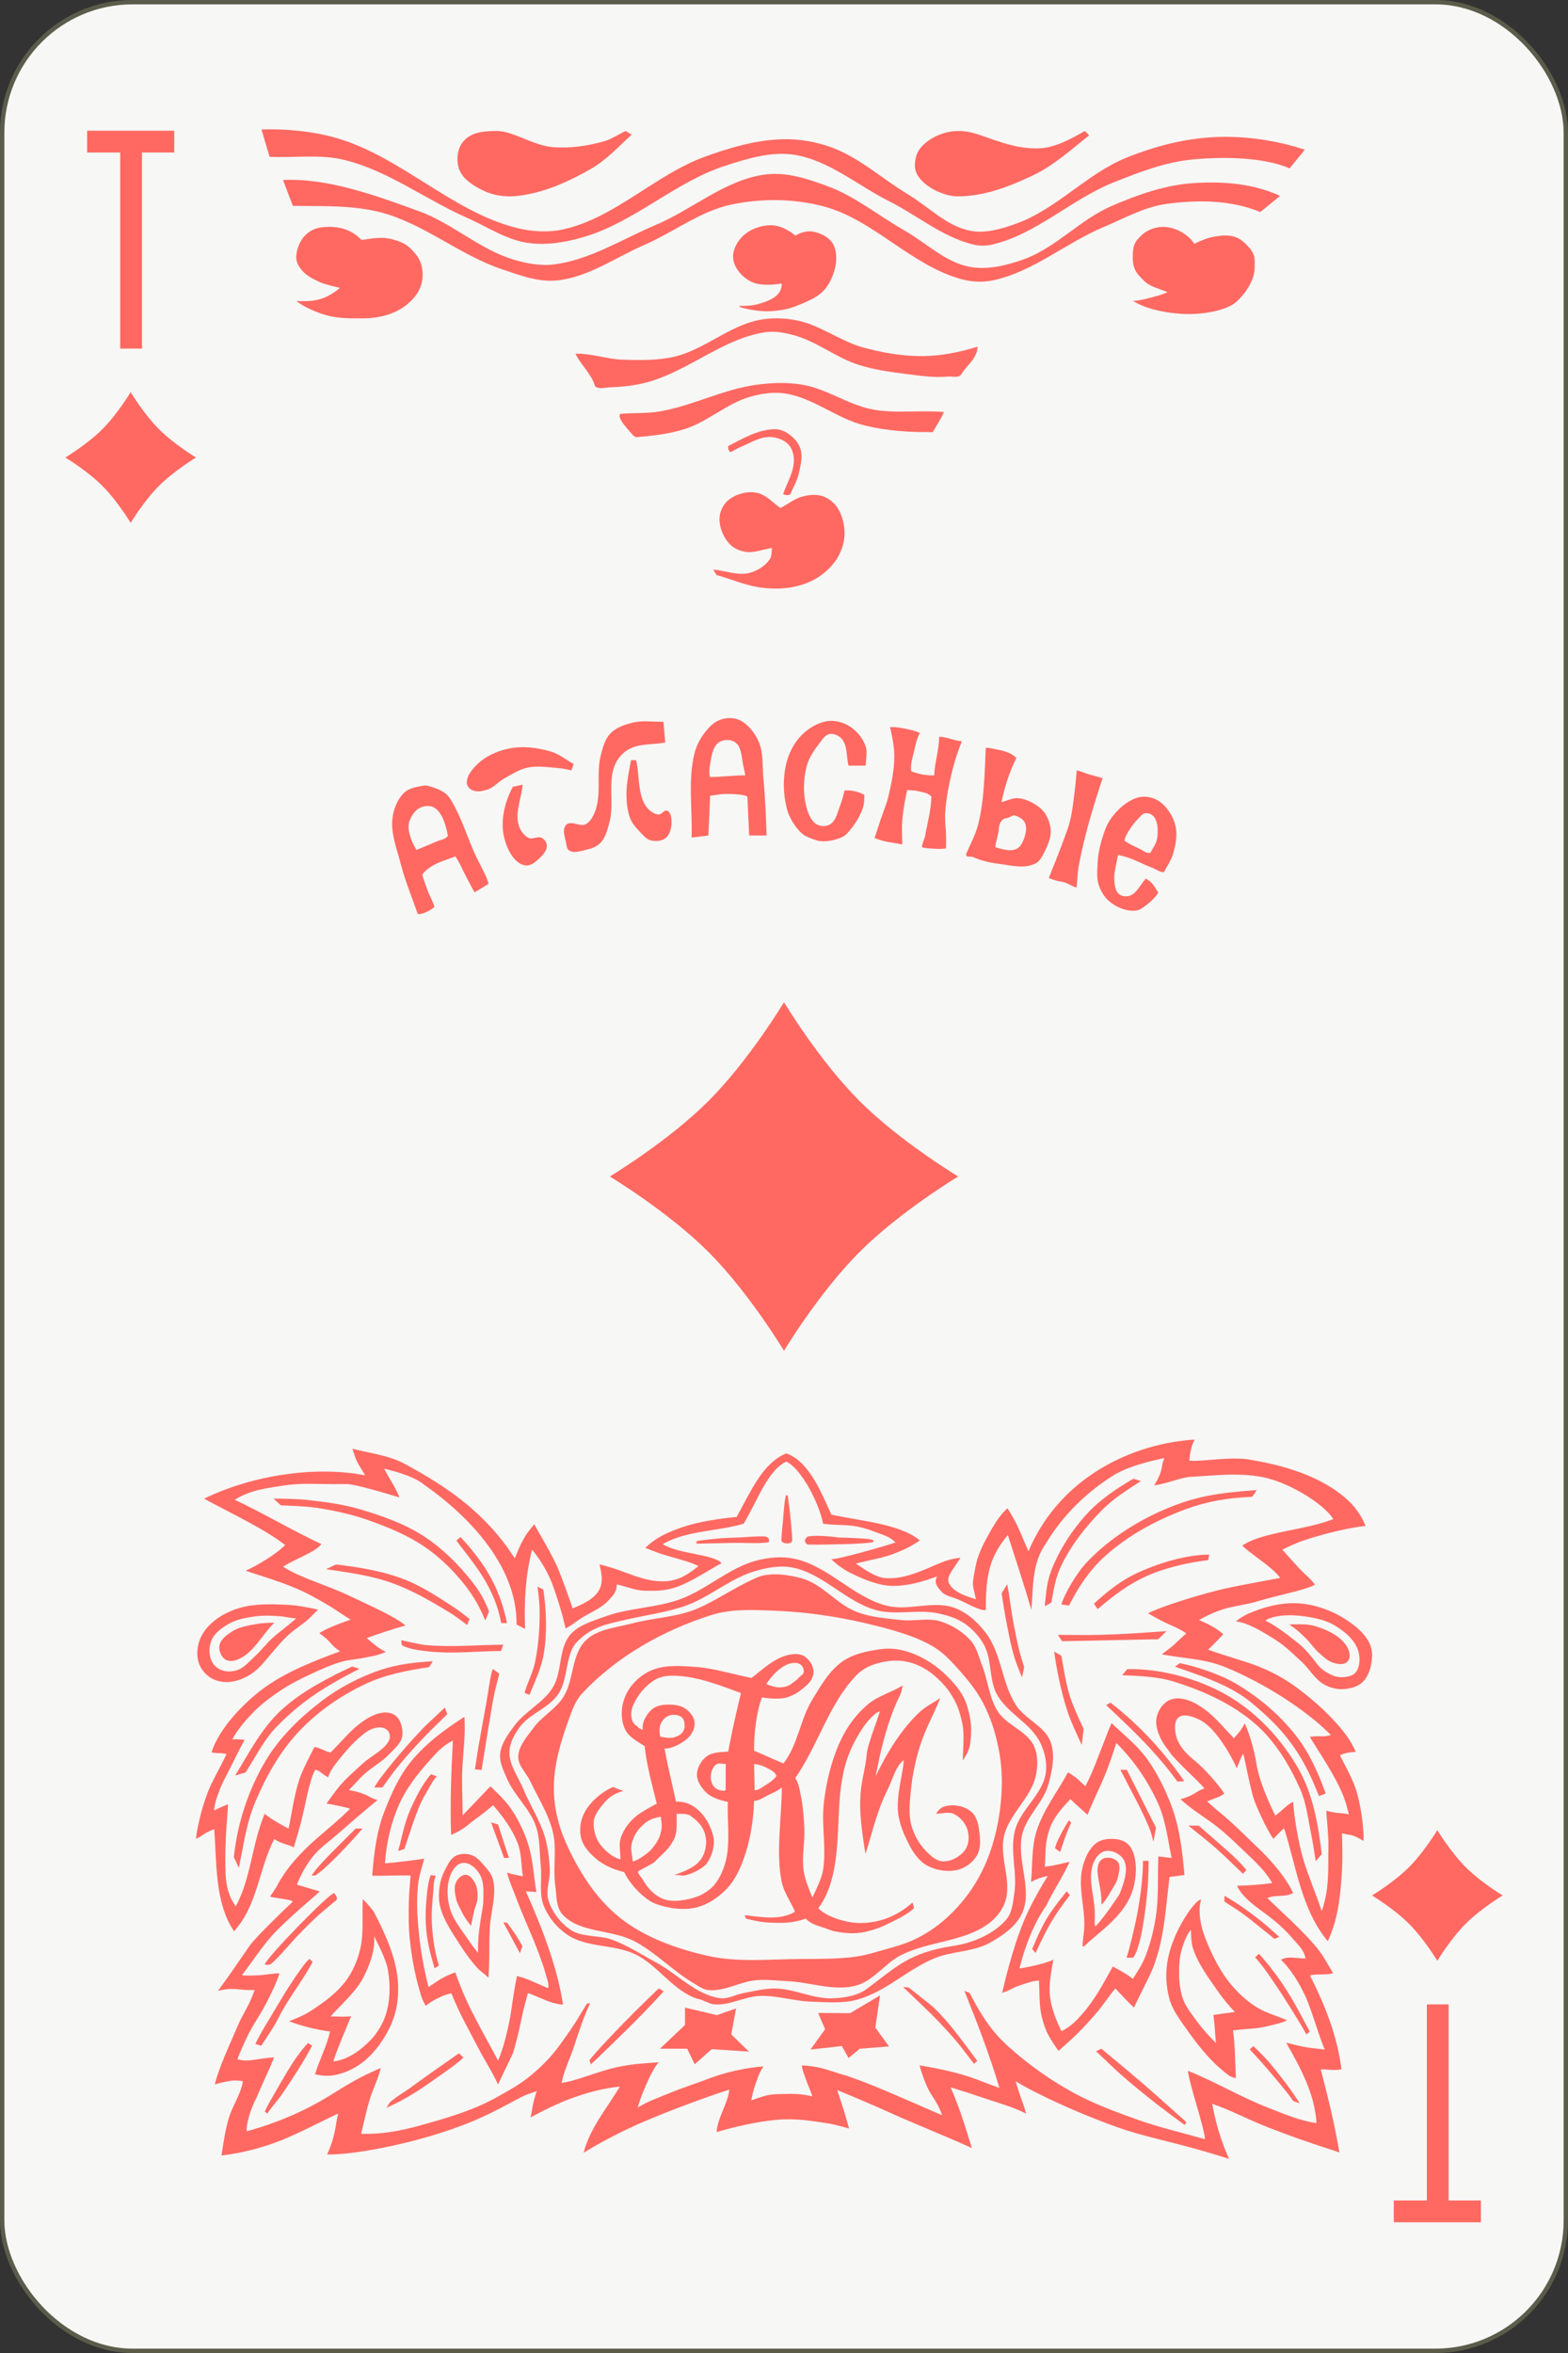 <?xml version="1.0" encoding="UTF-8" standalone="no"?>
<!-- Created with Inkscape (http://www.inkscape.org/) -->

<svg  fill="#5c5c4b" 
   xmlns:dc="http://purl.org/dc/elements/1.1/"
   xmlns:cc="http://creativecommons.org/ns#"
   xmlns:rdf="http://www.w3.org/1999/02/22-rdf-syntax-ns#"
   xmlns:svg="http://www.w3.org/2000/svg"
   xmlns="http://www.w3.org/2000/svg"
   version="1.1"
   width="360"
   height="540"
   id="svg2999">
  <rect width="100%" height="100%" fill="#333333" stroke="none"/>
  <defs
     id="defs8700" />
  <g
     transform="translate(0,-512.362)"
     id="layer1">
    <g
       id="g3101">
      <rect
         width="359"
         height="539"
         ry="29.944"
         x="0.5"
         y="512.862"
         id="rect6472"
         style="fill:#f7f7f6;stroke:#5c5c4b;stroke-width:1;stroke-miterlimit:4;stroke-opacity:1;stroke-dasharray:none" />
      <g
         transform="matrix(1.036,0,0,0.998,-3.283,-0.363)"
         id="g9607">
        <path
           d="m 249.304,1002.364 c -7.235,-2.782 -15.889,-6.764 -21.046,-10.005 1.067,3.972 1.54,4.381 2.307,7.46 -2.11,-1.341 -7.349,-2.871 -11.062,-4.192 -1.876,-0.667 -1.267,-0.463 -5.665,-1.885 2.309,5.484 3.711,10.686 4.707,13.971 -3.822,-1.866 -13.357,-5.891 -17.205,-7.704 -3.848,-1.813 -8.711,-3.977 -12.633,-5.627 0.716,2.332 0.975,3.002 1.425,4.516 0.426,1.432 1.031,3.693 1.205,4.319 -0.463,-0.111 -2.945,-0.901 -4.457,-1.146 -3.93,-0.636 -7.494,-1.278 -11.906,-0.822 -4.412,0.455 -8.8,1.535 -12.999,2.776 0.265,-3.467 2.482,-6.495 2.819,-9.747 -4.875,1.564 -14.03,5.158 -18.719,7.252 -4.689,2.094 -9.239,4.489 -13.562,7.253 0.685,-2.823 1.981,-5.387 3.463,-7.866 1.482,-2.479 3.148,-4.872 4.572,-7.353 -3.661,0.393 -6.822,1.297 -10.091,2.461 -3.372,1.201 -7.482,3.382 -9.723,4.632 0.507,-1.93 0.236,-2.461 1.385,-6.049 -2.703,1.014 -2.083,0.606 -5.538,2.541 -3.455,1.935 -6.521,3.541 -9.94,4.93 -4.552,1.85 -9.256,3.324 -14.004,4.506 -4.749,1.181 -12.028,2.664 -16.976,2.604 1.997,-4.582 1.812,-6.902 2.447,-9.416 -3.922,1.887 -8.651,4.525 -12.683,6.18 -4.032,1.655 -8.791,2.965 -13.179,3.466 0.477,-3.166 0.816,-5.652 1.567,-8.392 0.816,-2.975 2.848,-5.955 3.175,-8.671 -0.766,-0.164 -1.4,-0.248 -2.302,-0.16 -0.901,0.088 -2.07,0.347 -3.907,0.868 0.368,-1.715 1.193,-4.012 2.16,-6.443 0.967,-2.431 2.076,-4.995 3.012,-7.244 0.565,-1.356 1.179,-2.465 1.802,-3.682 0.623,-1.217 1.254,-2.541 1.852,-4.327 -2.005,0.052 -3.067,-0.13 -4.112,-0.211 -1.045,-0.081 -2.075,-0.062 -4.015,0.391 0.992,-1.379 2.178,-3.12 3.41,-4.954 1.232,-1.834 2.51,-3.761 3.685,-5.511 0.581,-0.865 2.412,-2.852 4.355,-4.872 1.943,-2.019 3.996,-4.071 5.02,-5.064 0.266,-0.258 -0.414,-0.439 -1.438,-0.621 -1.024,-0.182 -2.393,-0.363 -3.508,-0.621 0,0 0.656,-0.98 1.431,-2.231 2.173,-4.459 5.745,-8.275 8.937,-11.166 2.495,-2.253 5.089,-4.428 7.386,-6.839 -1.431,-0.484 -4.039,-0.965 -5.233,-1.182 0.968,-1.374 2.129,-3.138 3.359,-4.564 1.43,-1.659 2.509,-2.542 4.649,-4.615 2.14,-2.073 7.133,-4.345 5.833,-7.17 -0.773,-1.678 -3.375,-1.458 -5.359,0.147 -1.984,1.604 -3.515,3.284 -5.001,5.183 -1.206,1.542 -2.531,3.094 -3.139,4.991 -1.831,-1.102 -1.547,-1.406 -2.825,-1.766 -1.444,2.621 -2.224,8.677 -3.401,12.997 -0.446,1.637 -0.807,3.062 -1.387,4.895 -0.868,-0.641 -2.415,-0.67 -4.311,-1.928 -1.713,3.434 -2.634,7.246 -3.781,10.944 -1.147,3.698 -2.518,7.281 -5.13,10.255 -2.167,-3.341 -3.116,-7.294 -3.598,-11.373 -0.482,-4.078 -0.497,-8.28 -0.794,-12.118 -1.294,0.529 -1.891,0.897 -2.369,1.225 -0.478,0.328 -0.839,0.617 -1.661,0.989 0.021,-0.813 0.361,-2.509 0.714,-4.185 0.353,-1.676 0.774,-3.191 1.295,-4.742 0.547,-1.626 0.777,-2.483 1.916,-4.766 1.139,-2.283 2.346,-4.625 2.83,-5.796 -1.075,-0.205 -1.314,-0.205 -1.58,-0.198 -0.266,0.007 -0.56,0.022 -1.747,-0.152 0.716,-2.37 2.135,-4.812 3.893,-7.111 1.758,-2.298 3.854,-4.453 5.922,-6.246 2.685,-2.327 5.713,-4.173 8.891,-5.752 3.178,-1.579 6.505,-2.89 9.788,-4.15 -2.313,-1.602 -2.058,-2.425 -4.605,-4.154 1.34,-0.979 3.764,-1.965 6.94,-3.142 -2.457,-1.541 -3.382,-2.513 -8.708,-5.503 -5.504,-3.09 -12.893,-4.998 -14.529,-5.761 1.15,-0.523 2.762,-1.403 4.373,-2.446 1.61,-1.043 3.219,-2.25 4.36,-3.428 -2.313,-1.882 -5.274,-3.681 -8.422,-5.445 -3.148,-1.763 -6.482,-3.491 -9.543,-5.228 5.213,-2.632 11.268,-4.54 17.453,-5.507 6.186,-0.967 12.502,-0.992 18.24,0.14 -0.979,-1.706 -1.434,-2.41 -1.767,-3.1 -0.333,-0.69 -0.546,-1.367 -1.041,-3.019 1.664,0.472 3.662,0.842 5.685,1.341 2.022,0.499 4.068,1.126 5.827,2.111 4.72,2.646 9.223,5.471 13.351,8.943 4.128,3.472 7.881,7.589 11.101,12.819 1.433,-3.662 2.186,-5.319 4.324,-7.81 1.505,2.777 4.215,7.46 5.357,10.397 1.142,2.937 2.155,5.926 3.147,8.916 3.567,-1.432 5.303,-2.901 6.021,-4.542 0.719,-1.64 0.421,-3.451 -0.08,-5.565 3.16,0.727 5.635,1.879 8.118,2.739 2.483,0.86 5.179,1.476 7.734,0.988 2.256,-0.43 3.781,-1.452 6.089,-3.337 -1.104,-0.673 -3.636,-1.415 -6.098,-2.142 -2.462,-0.727 -2.694,-0.838 -5.679,-2.049 2.366,-2.415 4.778,-3.439 7.369,-4.451 2.044,-0.803 4.387,-1.382 6.655,-1.803 2.268,-0.421 4.46,-0.684 6.204,-0.857 1.589,-2.937 3.022,-6.037 4.715,-8.679 1.694,-2.642 3.648,-4.827 6.28,-5.933 2.577,0.892 4.553,3.239 6.149,5.949 1.596,2.71 2.813,5.781 3.873,8.122 2.682,0.65 6.521,1.17 10.216,2.01 3.695,0.841 7.248,2.002 9.359,3.937 -1.949,1.419 -3.821,2.289 -5.875,3.093 -2.672,1.046 -5.584,1.452 -8.296,2.215 0.937,0.612 3.923,3.004 6.238,3.306 3.389,0.442 7.142,-1.08 9.995,-2.344 2.854,-1.264 4.194,-1.997 6.959,-2.302 -1.688,2.917 -3.371,4.391 -2.445,6.068 1.082,1.96 3.936,2.872 5.875,3.477 -0.458,-2.238 -0.868,-3.049 -0.566,-4.774 0.302,-1.725 0.518,-3.381 1.052,-4.99 0.678,-2.043 1.547,-3.698 2.706,-5.842 1.159,-2.144 2.502,-4.199 3.808,-5.309 1.163,1.893 1.856,3.272 2.491,4.725 0.635,1.453 1.211,2.98 2.141,5.168 1.766,-4.349 4.122,-8.078 6.869,-11.238 2.747,-3.16 5.886,-5.751 9.219,-7.824 3.333,-2.073 6.86,-3.628 10.383,-4.715 3.523,-1.088 7.043,-1.708 10.361,-1.913 -0.388,0.764 -0.627,1.47 -0.798,2.23 -0.171,0.76 -0.275,1.574 -0.393,2.553 0.696,0.253 2.915,0.013 5.505,-0.195 2.589,-0.208 5.549,-0.386 7.724,-0.01 3.378,0.583 6.809,1.365 10.097,2.51 3.289,1.146 6.436,2.655 9.245,4.693 1.384,1.004 2.664,2.122 3.771,3.439 1.106,1.318 2.039,2.835 2.726,4.64 -1.687,0.164 -3.9,0.585 -6.225,1.145 -2.325,0.56 -4.762,1.259 -6.897,1.978 -0.915,0.308 -1.804,0.655 -2.683,1.045 -0.88,0.39 -1.75,0.822 -2.626,1.3 0.599,0.674 1.22,1.398 1.85,2.131 0.63,0.733 1.269,1.476 1.904,2.186 0.566,0.633 1.26,1.273 1.896,1.903 0.636,0.63 1.215,1.251 1.551,1.847 -1.234,0.657 -3.336,1.267 -5.651,1.878 -2.315,0.611 -4.844,1.221 -6.933,1.879 -2.191,0.69 -3.994,0.902 -5.984,1.378 -1.99,0.476 -4.166,1.216 -7.104,2.96 1.991,0.898 3.71,1.756 5.378,3.269 -1.118,1.247 -2.29,2.524 -3.387,3.544 4.396,1.636 8.47,2.719 11.266,3.895 2.796,1.176 5.171,2.444 7.886,4.449 2.708,2.001 5.678,4.613 8.183,7.317 2.505,2.704 4.544,5.501 5.39,7.87 -1.277,0.018 -2.525,0.275 -3.491,0.757 1.695,3.513 2.95,5.649 3.798,8.714 0.982,3.548 1.572,8.92 1.434,10.975 -2.619,-1.663 -2.904,-1.254 -4.782,-1.738 0.095,2.933 0.143,5.234 0.033,7.846 -0.119,2.792 -0.304,5.363 -0.745,8.347 -0.44,2.984 -1.209,5.898 -2.433,8.608 -2.928,-3.648 -4.674,-7.948 -6.022,-12.428 -1.349,-4.48 -2.301,-9.14 -3.643,-13.51 -0.955,0.725 -1.764,1.833 -2.408,2.385 -0.547,-0.759 -1.493,-2.559 -2.387,-4.47 -0.893,-1.911 -1.734,-3.934 -2.072,-5.139 -0.337,-1.205 -0.723,-3.011 -1.093,-4.693 -0.37,-1.681 -0.852,-4.554 -1.13,-5.261 -0.582,0.998 -1.022,2.419 -1.409,3.363 -0.595,-1.407 -1.679,-3.642 -3.138,-5.82 -1.459,-2.178 -3.105,-4.378 -5.381,-5.481 -1.316,-0.637 -3.244,-1.317 -4.335,-0.439 -1.09,0.879 -0.926,2.933 -0.567,4.346 0.586,2.307 2.246,4.088 4.172,5.695 1.926,1.607 5.246,5.464 6.477,7.495 -1.066,0.901 -2.163,1.079 -3.773,1.817 2.026,1.997 3.199,2.813 4.75,4.276 2.473,2.332 4.871,4.76 7.261,7.174 2.39,2.414 5.69,6.423 7.015,9.63 -1.929,1.033 -3.933,0.314 -5.699,1.137 2.228,2.365 7.937,7.477 11.256,11.814 1.285,1.68 2.396,3.956 3.307,5.443 -1.143,0.538 -4.374,0.108 -5.114,0.579 1.678,3.429 3.189,6.911 4.396,10.486 1.208,3.576 2.111,7.245 2.574,11.047 -1.737,0.436 -3.583,-0.14 -4.586,0.079 1.767,7.058 2.983,12.177 4.127,19.041 -7.742,-2.576 -10.741,-3.731 -16.023,-5.847 -4.103,-1.644 -8.524,-4.094 -12.159,-5.316 0.758,4.407 1.991,8.7 3.737,12.653 -13.208,-4.351 -17.71,-4.552 -26.248,-7.835 z"
           id="path8973"
           style="fill:#ff6961;stroke:none" />
        <path
           d="m 270.205,1005.675 c -0.089,-2.518 -3.519,-12.838 -3.779,-15.728 5.309,2.123 11.655,6.022 17.715,8.46 3.515,1.414 6.768,2.937 10.775,3.564 -0.188,-3.395 -1.072,-6.559 -2.305,-9.604 -1.233,-3.045 -2.814,-5.97 -4.398,-8.887 4.485,1.15 3.835,0.996 8.542,1.58 -1.27,-2.974 -3.067,-9.641 -4.425,-12.564 -1.358,-2.923 -2.97,-5.701 -5.255,-8.093 1.4,-1.004 4.27,-0.159 5.401,-0.321 -0.237,-1.821 -1.649,-3.112 -2.747,-4.457 -1.9,-2.327 -4.11,-4.295 -6.546,-6.127 -2.436,-1.832 -4.761,-3.659 -5.876,-6.1 3.364,-0.13 4.583,-0.19 7.803,-0.626 -1.8,-3.315 -4.853,-5.934 -7.538,-8.641 -1.956,-1.972 -3.98,-3.875 -6.222,-5.511 -2.242,-1.636 -4.541,-3.205 -6.561,-5.116 3.401,-1.054 2.953,-1.591 5.306,-2.513 -1.629,-2.001 -6.863,-6.727 -8.013,-8.783 -1.465,-1.853 -2.562,-4.127 -2.683,-6.25 -0.122,-2.123 1.28,-4.613 3.165,-5.352 2.614,-1.023 5.78,0.756 8.008,2.566 2.228,1.81 4.129,4.241 6.042,6.291 1.278,-1.449 1.706,-2.005 2.382,-3.392 0.739,1.245 2.151,6.093 2.604,9.194 0.614,4.203 2.977,9.411 4.192,11.986 1.089,-0.715 2.855,-2.748 3.952,-3.162 0.244,3.916 1.229,9.526 2.217,13.104 0.988,3.578 3.047,8.563 4.125,12.053 1.779,-5.37 1.367,-9.777 1.48,-14.704 0.064,-2.811 -0.4,-6.363 -0.46,-8.422 2.683,0.826 3.077,0.351 4.993,0.872 -0.714,-2.994 -1.034,-3.919 -2.034,-6.141 -2.001,-4.444 -5.596,-9.782 -6.609,-11.701 1.477,-0.192 2.096,-0.145 2.619,-0.126 0.522,0.019 0.947,0.01 2.036,-0.293 -2.765,-2.915 -6.523,-5.944 -10.678,-8.698 -4.155,-2.754 -8.708,-5.233 -13.063,-7.048 -2.168,-0.903 -4.46,-1.372 -6.782,-1.732 -2.322,-0.36 -4.676,-0.612 -6.967,-1.08 1.425,-1.081 2.427,-1.895 3.082,-2.556 0.655,-0.661 1.641,-1.592 2.355,-2.248 -0.785,-0.667 -2.557,-1.517 -3.943,-2.149 -1.386,-0.632 -3.334,-1.748 -4.518,-2.481 1.084,-0.611 3.234,-1.453 5.666,-2.3 2.432,-0.846 5.146,-1.697 7.359,-2.327 2.668,-0.759 4.812,-1.257 7.247,-1.755 2.436,-0.498 5.164,-0.996 9.003,-1.753 -0.862,-1.256 -2.31,-2.487 -3.871,-3.714 -1.561,-1.227 -3.234,-2.45 -4.545,-3.687 2.1,-1.58 5.629,-2.471 9.394,-3.289 3.765,-0.818 7.766,-1.562 10.808,-2.849 -1.025,-1.647 -3.105,-3.487 -5.564,-5.123 -2.458,-1.636 -5.295,-3.069 -7.83,-3.903 -2.831,-0.931 -5.818,-1.201 -8.829,-1.19 -3.011,0.011 -6.046,0.303 -8.972,0.495 -1.264,0.01 -2.638,0.41 -4.075,0.854 -1.437,0.444 -2.936,0.932 -4.452,1.118 1.058,-1.717 1.41,-2.748 1.603,-3.617 0.193,-0.87 0.229,-1.579 0.655,-2.653 -1.201,0.258 -3.175,0.705 -5.269,1.36 -2.094,0.655 -4.308,1.518 -5.99,2.607 -2.98,1.929 -5.808,4.252 -8.336,6.871 -2.529,2.618 -4.758,5.532 -6.544,8.641 -1.615,2.284 -2.336,4.809 -2.708,7.428 -0.372,2.619 -0.394,5.332 -0.609,7.993 -0.814,-2.885 -1.673,-5.758 -2.551,-8.624 -0.878,-2.866 -1.776,-5.727 -2.668,-8.589 -1.636,2.048 -2.675,3.886 -3.388,5.654 -1.496,3.891 -1.501,8.779 -1.491,11.589 -1.395,0.23 -4.065,-1.503 -6.044,-2.394 -1.337,-0.602 -3.013,-0.81 -3.93,-1.989 -0.698,-0.897 -1.621,-1.821 -0.804,-3.361 -3.426,1.351 -6.607,2.204 -9.722,2.208 -3.115,0.003 -6.416,-1.413 -9.334,-2.894 -1.623,-0.824 -3.392,-2.131 -4.414,-3.268 0.654,0.083 3.635,-0.666 6.742,-1.54 3.106,-0.873 6.338,-1.871 7.495,-2.283 -1.239,-1.359 -2.631,-1.673 -4.06,-2.252 -1.985,-0.805 -4.145,-1.508 -6.188,-1.665 -2.043,-0.157 -4.023,-0.104 -5.813,-0.413 -0.441,-2.415 -1.657,-5.582 -3.171,-8.345 -1.514,-2.763 -3.327,-5.123 -4.96,-5.924 -2.092,0.999 -3.73,3.328 -5.208,6.028 -1.478,2.7 -2.797,5.772 -4.252,8.257 -2.862,0.875 -6.022,1.26 -9.13,1.82 -3.108,0.56 -6.163,1.293 -8.814,2.865 1.744,1.165 4.554,1.737 7.155,2.278 2.601,0.542 4.993,1.054 5.904,2.102 -2.781,1.548 -5.704,3.606 -8.773,5.001 -3.069,1.395 -5.637,1.439 -8.5,1.324 -2.033,-0.082 -3.621,-0.926 -5.949,-1.42 -0.058,1.84 -0.883,2.537 -1.723,3.522 -1.384,1.625 -2.775,2.199 -5.195,3.629 -2.42,1.429 -2.604,1.998 -4.453,2.964 -0.44,-2.522 -2.4,-9.167 -3.479,-11.593 -1.079,-2.426 -2.429,-4.683 -3.951,-6.526 -0.723,2.996 -1.167,6.017 -1.399,9.056 -0.232,3.04 -0.254,6.098 -0.133,9.169 l -1.892,-1.008 c 0.086,-7.124 -2.899,-13.621 -6.97,-19.104 -4.071,-5.484 -9.228,-9.954 -13.484,-13.025 -0.926,-0.809 -2.226,-1.511 -3.751,-2.121 -1.524,-0.61 -3.273,-1.129 -5.095,-1.571 0.114,0.401 0.814,1.584 1.55,2.9 0.737,1.315 1.51,2.763 1.773,3.694 -1.318,-0.409 -3.797,-1.199 -6.194,-1.875 -2.396,-0.677 -4.709,-1.242 -5.693,-1.201 -3.42,0.051 -5.792,-0.042 -7.89,-0.052 -2.098,-0.01 -3.924,0.063 -6.253,0.448 -1.796,0.297 -3.554,0.545 -5.292,0.998 -1.738,0.453 -3.456,1.111 -5.173,2.225 2.666,1.251 6.14,3.172 9.615,5.093 3.474,1.921 6.949,3.842 9.615,5.093 -0.73,0.977 -2.238,1.841 -3.87,2.679 -1.632,0.839 -3.389,1.652 -4.618,2.529 3.698,2.52 9.863,4.266 14.673,6.676 4.225,2.117 9.723,4.526 12.444,6.83 -2.541,0.712 -6.925,2.241 -8.593,2.903 1.355,1.262 2.89,2.522 4.257,3.178 -2.116,0.933 -3.1,0.954 -4.677,1.317 -1.661,0.383 -3.391,0.429 -5.029,0.909 -2.369,0.695 -4.631,1.754 -6.863,2.832 -2.223,1.074 -4.431,2.216 -6.483,3.611 -2.183,1.484 -4.309,3.108 -6.152,5.026 -1.852,1.927 -3.84,4.401 -4.851,6.43 1.238,-0.079 1.555,-0.014 2.746,0.081 -0.896,1.67 -2.182,4.363 -3.236,6.563 -0.789,1.648 -1.69,3.249 -2.312,4.973 -0.552,1.53 -1.081,2.957 -1.244,4.728 2.272,-1.199 1.588,-0.671 3.089,-1.476 -0.01,1.744 -0.415,5.676 -0.499,8.52 -0.076,2.581 -0.144,5.196 -0.005,7.747 0.139,2.551 0.655,5.017 2.256,7.238 1.708,-3.333 2.601,-6.93 3.418,-10.553 0.817,-3.623 1.558,-7.273 2.963,-10.709 1.986,1.603 3.135,2.116 5.293,3.414 0.646,-2.974 1.218,-7.687 2.415,-11.36 0.84,-2.579 2.37,-5.413 3.316,-7.406 1.09,0.032 2.321,1.006 3.581,1.247 1.938,-1.936 3.824,-4.404 6.013,-6.26 2.189,-1.856 5.335,-3.758 7.832,-2.586 1.556,0.73 2.243,3.106 2.074,4.874 -0.175,1.827 -1.841,3.165 -3.056,4.495 -1.343,1.471 -2.581,2.083 -4.594,3.767 -2.013,1.684 -2.499,2.615 -4.219,4.351 4.26,0.762 4.265,1.722 6.369,2.297 -2.071,1.7 -5.914,5.148 -8.815,7.789 -1.846,1.681 -3.925,3.142 -5.467,5.127 -1.519,1.955 -2.713,4.247 -3.613,6.536 l 5.041,1.539 c -0.181,0.463 -6.816,5.929 -10.447,10.081 -2.353,2.706 -4.62,6.33 -6.775,9.224 1.568,0.13 2.619,0.043 3.926,-0.025 1.473,-0.076 2.755,-0.431 4.406,-0.43 -0.653,2.25 -1.834,4.621 -2.92,6.848 -1.19,2.439 -2.741,4.675 -3.933,7.113 -0.918,1.877 -1.926,4.329 -2.471,5.772 2.465,0.795 4.477,-0.2 8.116,-0.413 -0.801,2.398 -3.022,6.932 -3.813,9.174 -1.277,2.337 -2.448,6.357 -2.218,7.831 6.114,-1.745 12.446,-4.389 18.456,-8.26 4.149,-2.68 6.721,-4.313 11.249,-6.295 -0.706,2.855 -1.771,4.836 -2.488,7.311 -0.746,2.572 -1.072,4.449 -1.883,7.819 4.48,0.17 8.855,-0.685 13.154,-1.938 4.299,-1.253 8.595,-2.513 12.692,-4.325 2.838,-1.255 5.546,-2.874 8.173,-4.509 2.627,-1.635 4.959,-3.723 7.083,-5.989 2.048,-2.185 3.699,-4.744 5.377,-7.247 1.286,-1.918 1.589,-2.636 3.587,-5.94 l 0.708,-0.09 c -1.608,3.443 -2.517,6.67 -3.675,10.235 -0.974,2.964 -2.049,5.048 -2.675,8.099 2.534,-0.327 5.16,-1.5 9.81,-2.949 4.65,-1.449 8.647,-1.533 11.74,-1.803 -1.743,1.901 -4.34,8.749 -4.648,10.415 1.931,-1.302 4.599,-2.28 6.955,-3.286 2.992,-1.278 5.691,-2.143 9.103,-3.49 3.412,-1.348 8.176,-2.458 11.783,-2.67 -1.082,1.73 -1.39,2.952 -1.906,4.501 -0.357,1.07 -0.545,2.008 -0.818,3.291 0.694,-0.215 2.61,-0.986 3.97,-1.242 0.982,-0.185 1.99,-0.174 2.988,-0.205 1.153,-0.036 2.311,-0.076 3.462,0.02 1.062,0.089 2.075,0.252 3.159,0.511 -0.439,-1.362 -1.101,-2.819 -1.567,-4.26 -0.303,-0.937 -0.596,-1.519 -0.796,-2.849 0.571,-0.002 2.28,0.16 3.398,0.389 2.185,0.449 5.397,1.73 6.422,1.921 3.285,1.172 6.499,2.518 9.685,3.928 3.187,1.41 8.424,3.784 11.601,5.213 -0.65,-2.053 -1.582,-3.473 -2.509,-4.947 -0.927,-1.474 -2.196,-5.161 -2.481,-6.532 11.074,2.004 12.179,3.236 17.673,5.19 -2.142,-7.693 -5.328,-16.026 -7.751,-22.314 l 1.214,0.526 c 1.167,2.51 3.043,5.775 4.65,7.951 1.607,2.175 3.582,4.132 5.627,5.911 3.869,3.366 8.041,6.403 12.465,8.924 4.506,2.568 9.359,4.45 14.202,6.236 4.959,1.829 8.277,2.563 15.16,4.569 z"
           id="path8971"
           style="fill:#f7f7f6;stroke:none" />
        <path
           d="m 253.358,992.408 c -2.518,-2.215 -2.919,-2.661 -7.288,-6.958 l 1.172,-0.594 c 0,0 6.232,5.357 9.294,8.101 3.213,2.88 9.526,8.775 9.526,8.775 l -0.352,0.674 c -4.163,-3.104 -8.368,-6.494 -12.352,-9.998 z"
           id="path8969"
           style="fill:#ff6961;stroke:none" />
        <path
           d="m 61.853,999.351 c 0.639,-1.583 1.528,-3.05 2.351,-4.541 1.504,-2.727 2.985,-5.479 4.724,-8.051 0.761,-1.126 1.775,-2.424 2.49,-3.216 l 0.926,0.633 c -1.902,3.687 -4.293,7.538 -6.673,11.148 -1.005,1.525 -2.563,3.211 -3.207,4.431 z"
           id="path8967"
           style="fill:#ff6961;stroke:none" />
        <path
           d="m 89.531,997.254 c 1.609,-1.534 3.181,-2.311 4.929,-3.677 3.438,-2.599 6.92,-5.139 10.416,-7.66 0.328,0.319 0.657,0.638 0.985,0.956 -1.018,1.146 -3.407,2.856 -5.195,4.165 -2.882,2.11 -5.174,3.853 -8.902,5.936 -0.975,0.519 -1.974,0.993 -2.959,1.493 0.154,-0.241 0.573,-0.973 0.726,-1.214 z"
           id="path8965"
           style="fill:#ff6961;stroke:none" />
        <path
           d="m 289.771,996.886 c -1.509,-2.275 -3.946,-5.19 -6.016,-7.701 -1.171,-1.42 -3.619,-4.161 -3.619,-4.161 0.266,-0.258 0.532,-0.516 0.797,-0.774 0,0 2.222,2.204 3.22,3.413 2.551,3.091 5.582,7.216 7.043,9.783 z"
           id="path8963"
           style="fill:#ff6961;stroke:none" />
        <path
           d="m 88.398,930.182 c 1.498,-3.949 3.208,-7.963 5.79,-11.271 3.261,-4.178 7.289,-7.269 11.897,-10.378 0.275,3.834 -0.237,7.814 -0.434,11.423 -0.205,3.74 0.033,7.492 0.049,11.238 2.053,-2.226 4.107,-4.452 6.16,-6.677 1.553,1.615 3.219,3.141 4.452,5.002 1.655,2.498 2.951,5.254 3.851,8.124 1.13,3.604 1.333,7.987 1.875,11.204 -0.995,-0.109 -1.271,-0.108 -2.336,-0.167 3.51,8.143 6.943,17.226 8.238,26.052 -2.751,-0.182 -5.198,-1.747 -7.762,-2.674 -1.802,6.403 -1.489,7.472 -3.349,13.897 -1.103,2.383 -2.207,4.766 -3.31,7.149 -1.08,-2.657 -2.958,-5.581 -4.363,-8.413 -2.062,-4.154 -3.774,-7.074 -5.969,-12.577 -1.681,0.439 -1.871,0.581 -2.744,1.015 -1.038,0.517 -2.036,1.077 -2.928,1.876 -0.886,-1.574 -1.087,-2.557 -1.456,-3.892 -1.018,-3.688 -1.673,-7.484 -2.064,-11.289 -0.309,-3.017 -0.283,-6.064 -0.215,-9.096 0.043,-1.902 0.261,-3.796 0.391,-5.694 -2.642,-0.103 -5.327,0.121 -8.52,0.035 0.436,-5.749 1.077,-10.482 2.748,-14.887 z"
           id="path8961"
           style="fill:#ff6961;stroke:none" />
        <path
           d="m 103.539,913.981 c -2.563,1.405 -3.702,2.917 -5.238,4.686 -2.621,3.021 -5.062,6.288 -6.658,9.98 -1.839,4.255 -2.83,8.844 -3.175,13.599 2.384,-0.192 6.802,-0.775 8.724,-1.071 -0.342,1.325 -1.104,3.704 -1.331,5.613 -0.378,3.182 -0.286,6.419 -0.035,9.613 0.379,4.807 1.144,9.595 2.317,14.278 2.394,-1.682 3.417,-2.437 5.918,-3.375 2.256,6.551 3.89,9.405 5.792,13.201 l 3.703,7.097 c 1.155,-2.931 1.584,-4.892 2.158,-7.4 0.907,-3.966 1.021,-7.195 2.02,-12.048 2.214,0.477 4.835,1.946 6.93,2.79 0.205,-0.999 -0.284,-2.208 -0.575,-3.276 -1.641,-6.038 -4.434,-11.672 -6.556,-17.543 -0.691,-1.912 -1.301,-3.218 -2.01,-5.758 1.394,0.485 2.349,0.573 3.524,0.859 -0.413,-2.514 -0.262,-5.186 -1.137,-7.573 -1.196,-3.261 -3.337,-6.259 -5.463,-8.791 -1.291,1.153 -2.626,2.25 -4.011,3.276 -1.71,1.268 -2.184,2.144 -5.294,3.551 -0.253,-7.6 0.04,-14.658 0.396,-21.71 z"
           id="path8959"
           style="fill:#f7f7f6;stroke:none" />
        <path
           d="m 105.24,961.175 c -1.731,-2.815 -3.674,-5.637 -4.489,-8.839 -0.406,-1.595 -0.37,-3.305 -0.141,-4.934 0.174,-1.234 0.576,-2.449 1.137,-3.562 0.613,-1.217 1.199,-2.658 2.392,-3.316 1.005,-0.555 2.348,-0.582 3.436,-0.217 1.275,0.428 2.188,1.606 3.058,2.632 0.731,0.863 1.491,1.802 1.763,2.9 0.915,3.694 -0.528,7.593 -0.69,11.395 -0.161,3.76 -0.011,7.533 -0.281,11.288 -0.945,-0.934 -1.63,-1.316 -2.331,-2.089 -1.459,-1.61 -2.715,-3.406 -3.853,-5.257 z"
           id="path8957"
           style="fill:#ff6961;stroke:none" />
        <path
           d="m 109.645,955.494 c 0.201,-1.59 0.613,-3.164 0.632,-4.766 0.022,-1.871 0.186,-3.886 -0.605,-5.582 -0.549,-1.178 -1.504,-2.304 -2.699,-2.814 -0.599,-0.255 -1.373,-0.296 -1.952,0 -1.098,0.562 -1.785,1.827 -2.164,3 -0.735,2.277 -0.607,4.864 0,7.178 0.736,2.804 2.71,5.132 4.269,7.577 0.602,0.944 1.542,2.148 1.956,2.729 0.051,-0.759 0.028,-2.443 0.121,-3.659 0.094,-1.226 0.287,-2.443 0.442,-3.663 z"
           id="path8955"
           style="fill:#f7f7f6;stroke:none" />
        <path
           d="m 105.365,953.117 c -0.421,-0.883 -0.928,-1.754 -1.118,-2.714 -0.25,-1.261 -0.555,-2.697 0,-3.857 0.385,-0.805 1.192,-1.681 2.085,-1.681 0.827,0 1.501,0.85 1.931,1.557 0.65,1.067 0.778,2.422 0.752,3.671 -0.023,1.071 -0.544,2.072 -0.778,3.118 -0.254,1.133 -0.453,2.277 -0.679,3.415 -0.374,-0.579 -0.831,-1.1 -1.196,-1.684 -0.367,-0.588 -0.698,-1.199 -0.996,-1.825 z"
           id="path8953"
           style="fill:#ff6961;stroke:none" />
        <path
           d="m 97.663,957.884 c -0.266,-2.578 -0.191,-5.197 0.046,-7.779 0.16,-1.744 0.32,-3.678 0.924,-5.171 l 1.113,0.177 c -0.524,1.211 -0.461,2.596 -0.581,3.909 -0.229,2.497 -0.43,5.017 -0.266,7.52 0.203,3.108 0.644,6.223 1.542,9.208 l -0.954,0.631 c -0.89,-3.077 -1.526,-5.61 -1.823,-8.495 z"
           id="path8951"
           style="fill:#ff6961;stroke:none" />
        <path
           d="m 116.557,959.366 c -0.609,-1.178 -1.828,-3.534 -1.828,-3.534 l 0.773,0.026 c 0.518,0.692 1.287,1.766 1.875,2.689 0.56,0.881 1.571,2.715 1.571,2.715 -0.188,0.547 -0.375,1.093 -0.563,1.64 0,0 -1.219,-2.356 -1.828,-3.534 z"
           id="path8947"
           style="fill:#ff6961;stroke:none" />
        <path
           d="m 113.432,936.892 -1.438,-4.09 0.779,0.252 0.779,0.252 0.505,1.644 c 0.278,0.904 0.82,2.631 1.206,3.837 l 0.701,2.194 -0.547,0 -0.547,0 z"
           id="path8945"
           style="fill:#ff6961;stroke:none" />
        <path
           d="m 93.908,930.366 c 1.246,-3.05 2.975,-6.555 4.769,-8.617 l 1.286,0.487 c -1.08,1.229 -1.809,2.928 -2.701,4.446 -0.892,1.518 -1.879,4.163 -2.803,7.039 l -1.679,5.228 -1.375,0.437 c 0.939,-3.5 1.326,-6.139 2.503,-9.02 z"
           id="path8943"
           style="fill:#ff6961;stroke:none" />
        <path
           d="m 274.37,990.084 c -3.508,-2.929 -6.268,-6.768 -8.85,-10.602 -1.233,-1.83 -2.532,-3.714 -3.131,-5.861 -0.791,-2.834 -0.974,-5.931 -0.492,-8.84 0.657,-3.962 2.356,-7.773 4.509,-11.113 0.774,-1.2 2.264,-3.186 2.938,-3.077 -0.466,1.838 -0.366,3.105 -0.166,4.637 0.28,2.146 1.05,4.21 1.888,6.192 1.214,2.87 2.629,5.702 4.507,8.153 1.627,2.124 3.563,4.048 5.747,5.535 2.146,1.461 4.698,2.137 7.047,3.205 -0.385,0.418 -3.493,1.219 -5.295,1.589 -2.19,0.45 -3.162,0.276 -6.656,0.758 0.504,3.648 0.435,7.297 0.652,10.945 -1.148,-0.075 -1.899,-0.856 -2.697,-1.522 z"
           id="path8941"
           style="fill:#ff6961;stroke:none" />
        <path
           d="m 272.085,977.094 c 1.576,-0.225 3.153,-0.45 4.729,-0.675 -1.293,-1.491 -2.566,-2.999 -3.667,-4.643 -2.107,-3.149 -4.421,-6.298 -5.58,-9.942 -0.436,-1.371 -0.461,-3.43 -0.461,-4.306 -1.203,1.225 -2.303,5.001 -2.469,6.527 -0.291,2.987 -0.282,6.119 0.564,8.989 0.523,1.776 1.668,3.297 2.706,4.807 1.409,2.05 3.293,4.262 4.747,5.723 -0.299,-2.721 -0.119,-2.651 -0.57,-6.48 z"
           id="path8939"
           style="fill:#f7f7f6;stroke:none" />
        <path
           d="m 72.982,990.768 c 0.813,-2.99 2.756,-6.839 3.323,-9.884 -2.769,-0.307 -6.296,-1.242 -9.091,-2.332 1.83,-0.731 3.418,-1.427 4.953,-2.464 2.782,-1.881 5.58,-3.999 7.574,-6.723 1.553,-2.122 2.593,-4.651 3.208,-7.208 0.914,-3.803 0.413,-7.812 0.62,-11.719 1.266,1.343 1.758,1.981 2.461,2.956 2.149,4.315 4.174,8.791 5.013,13.526 0.499,2.812 0.506,5.763 -0.034,8.566 -0.463,2.402 -1.45,4.737 -2.702,6.824 -1.325,2.208 -2.962,4.304 -4.979,5.841 -1.773,1.351 -3.865,2.354 -6.022,2.787 -1.416,0.284 -2.913,0.117 -4.323,-0.169 z"
           id="path8937"
           style="fill:#ff6961;stroke:none" />
        <path
           d="m 84.444,983.75 c 1.865,-1.753 3.379,-4.08 4.166,-6.542 1.055,-3.3 1.09,-6.959 0.536,-10.379 -0.45,-2.774 -2.468,-6.512 -3.072,-7.852 0.264,3.158 -0.957,6.66 -2.422,9.592 -1.716,3.435 -5.817,7.064 -7.207,8.868 1.692,0.038 3.822,0.125 4.528,-0.057 -0.934,2.47 -3.225,7.868 -3.933,10.416 3.094,-0.422 5.335,-2.101 7.404,-4.046 z"
           id="path8935"
           style="fill:#f7f7f6;stroke:none" />
        <path
           d="m 155.453,984.862 -6.032,0 5.56,-5.464 0,-3.986 7.052,1.734 4.259,-1.547 -1.064,5.972 3.899,3.953 -8.238,-0.553 -3.761,3.463 z"
           id="path8933"
           style="fill:#ff6961;stroke:none" />
        <path
           d="m 216.109,984.408 c -1.613,-2.164 -5.152,-6.136 -7.863,-8.827 l -4.93,-4.894 c 0.625,0 0.582,0.087 1.207,0.087 l 4.629,3.795 c 2.351,1.927 5.455,5.952 7.28,8.483 l 3.318,4.602 c -0.236,0.229 -0.473,0.459 -0.709,0.688 z"
           id="path8931"
           style="fill:#ff6961;stroke:none" />
        <path
           d="m 190.474,985.626 -0.757,-1.373 -6.937,0.798 3.248,-4.668 -1.546,-3.737 7.078,0.045 6.637,-4.08 -1.046,7.375 3.032,4.349 -6.474,0.527 -2.479,2.137 -0.757,-1.373 z"
           id="path8929"
           style="fill:#ff6961;stroke:none" />
        <path
           d="m 234.372,978.781 c -0.897,-3.068 -0.772,-4.598 -0.942,-9.57 -1.124,-0.081 -3.108,0.692 -4.611,1.218 -1.221,0.428 -1.628,0.958 -3.558,1.571 1.161,-5.163 2.728,-11.282 4.86,-16.638 1.417,-3.559 3.865,-7.934 5.233,-10.196 -1.151,0.16 -2.405,0.634 -3.689,1.346 0.3,-3.201 0.082,-7.851 1.175,-11.552 1.458,-4.937 4.681,-9.153 7.021,-13.668 2.315,1.466 2.673,2.216 3.86,3.198 1.827,-3.702 2.526,-6.109 3.743,-9.183 0.699,-1.766 1.2,-3.453 2.045,-5.32 2.264,2.289 5.527,4.951 7.675,7.977 2.352,3.315 4.145,7.094 5.549,10.928 1.872,5.109 2.478,10.603 2.927,16.029 -1.102,0.151 -2.205,0.303 -3.307,0.454 -0.968,8.116 -1.216,16.553 -5.035,23.974 -0.945,2.026 -1.912,4.042 -2.867,6.063 -1.706,-1.701 -2.993,-3.199 -4.09,-4.403 -1.087,1.205 -2.906,4.141 -4.542,6.052 -2.519,2.943 -3.918,4.548 -8.088,8.3 -2.127,-3.231 -2.666,-4.204 -3.361,-6.581 z"
           id="path8927"
           style="fill:#ff6961;stroke:none" />
        <path
           d="m 242.884,977.032 c 2.827,-3.268 4.845,-7.235 6.891,-11.069 1.796,0.99 3.105,1.748 4.47,2.828 0.907,-1.546 1.919,-3.034 2.582,-4.703 1.211,-3.052 2.003,-6.299 2.486,-9.562 0.678,-4.575 0.371,-9.25 0.557,-13.875 0.981,0.114 1.963,0.227 2.944,0.341 -0.852,-4.205 -1.293,-8.602 -2.997,-12.521 -2.234,-5.137 -5.337,-9.881 -9.257,-13.911 -0.975,3.117 -1.456,4.568 -2.305,6.804 -1.25,3.292 -2.234,5.11 -4.103,9.723 -1.304,-1.316 -2.563,-2.361 -3.772,-3.628 -1.763,1.982 -2.982,3.376 -3.996,5.382 -0.635,1.257 -0.992,2.661 -1.251,4.055 -0.373,2.007 -0.219,3.706 -0.419,6.117 2.256,-0.253 3.79,-0.776 5.488,-1.111 -1.449,3.34 -3.689,6.75 -5.171,10.069 -2.772,3.988 -4.829,9.753 -5.94,14.453 1.844,-0.269 6.055,-1.226 7.513,-2.053 -0.525,3.207 -1.052,5.639 -0.747,8.45 0.303,2.789 1.331,5.338 2.522,8.003 1.893,-0.879 3.214,-2.298 4.506,-3.791 z"
           id="path8925"
           style="fill:#f7f7f6;stroke:none" />
        <path
           d="m 253.275,962.418 c 0.984,-3.837 1.858,-7.717 2.43,-11.644 0.439,-3.015 0.747,-6.075 0.763,-9.113 0.75,0 0.487,0 1.237,0 0.053,5.013 -0.502,10.556 -1.393,15.744 -0.312,1.818 -0.718,3.636 -1.377,5.35 -0.16,0.417 -0.413,0.787 -0.62,1.181 -0.501,0 -1.002,0 -1.503,0 0.155,-0.506 0.332,-1.006 0.464,-1.519 z"
           id="path8923"
           style="fill:#ff6961;stroke:none" />
        <path
           d="m 232.67,962.838 -0.76,-0.883 c 2.427,-6.105 3.631,-8.143 7.661,-13.284 l 0.691,0.886 c -3.715,5.039 -4.763,6.997 -7.593,13.281 z"
           id="path8921"
           style="fill:#ff6961;stroke:none" />
        <path
           d="m 243.472,956.681 c 0.113,-4.445 -1.427,-9.006 -0.439,-13.331 0.483,-2.114 1.373,-4.363 3.007,-5.716 0.951,-0.787 2.294,-1.033 3.509,-1.028 1.175,0.005 2.461,0.267 3.383,1.022 0.849,0.694 1.339,1.836 1.611,2.923 0.551,2.21 0.397,4.621 -0.083,6.848 -0.385,1.787 -1.18,3.499 -2.193,4.996 -2.027,2.996 -4.869,5.316 -7.567,7.669 -0.508,0.443 -1.472,1.662 -1.614,1.207 -0.011,-1.297 0.346,-3.056 0.385,-4.592 z"
           id="path8919"
           style="fill:#ff6961;stroke:none" />
        <path
           d="m 249.843,951.504 c 0.582,-0.91 1.302,-1.76 1.66,-2.789 0.75,-2.157 1.656,-4.652 0.921,-6.814 -0.354,-1.043 -1.342,-1.858 -2.331,-2.264 -0.807,-0.331 -1.826,-0.404 -2.602,0 -1.074,0.559 -1.809,1.805 -2.164,3 -1.017,3.426 0.35,7.163 0.46,10.746 0.035,1.133 -0.077,2.577 0.063,3.4 0.649,-0.528 1.495,-1.731 2.184,-2.646 0.64,-0.849 1.234,-1.736 1.809,-2.635 z"
           id="path8917"
           style="fill:#f7f7f6;stroke:none" />
        <path
           d="m 246.729,946.556 c -0.331,-1.698 -0.739,-4.083 0.563,-5.166 0.919,-0.764 2.71,-0.499 3.51,0.398 0.795,0.893 0.358,2.458 0.11,3.647 -0.225,1.083 -0.872,2.028 -1.413,2.983 -0.655,1.157 -1.263,2.352 -2.209,3.31 -0.008,-1.903 -0.234,-3.494 -0.562,-5.172 z"
           id="path8915"
           style="fill:#ff6961;stroke:none" />
        <path
           d="m 237.004,938.793 c 0.022,-1.201 2.443,-5.588 3.104,-6.477 l 0.44,0.596 c -1.052,2.295 -1.691,4.43 -2.435,6.724 z"
           id="path8913"
           style="fill:#ff6961;stroke:none" />
        <path
           d="m 258.26,935.25 c -0.288,-1.114 -1.824,-4.607 -3.412,-7.763 -1.12,-2.254 -2.278,-4.487 -3.38,-6.75 l 0.71,0 0.71,0 2.54,5.231 c 1.397,2.877 2.852,5.869 3.232,6.649 l 0.692,1.418 -0.284,1.619 -0.284,1.619 z"
           id="path8911"
           style="fill:#ff6961;stroke:none" />
        <path
           d="m 133.79,987.528 c 1.768,-2.341 5.218,-6.027 7.931,-8.938 2.414,-2.589 7.422,-7.581 7.422,-7.581 l 1.113,0.63 c -2.934,3.45 -7.428,8.227 -16.129,16.827 z"
           id="path8909"
           style="fill:#ff6961;stroke:none" />
        <path
           d="m 59.768,983.782 c 0.886,-2.056 2.07,-3.966 3.181,-5.902 2.236,-3.895 4.43,-7.833 7.01,-11.49 0.542,-0.768 1.079,-1.545 1.771,-2.184 l 0.729,0.658 c -1.601,3.292 -4.366,7.055 -6.405,10.673 -0.778,1.381 -1.434,2.834 -2.224,4.208 -0.872,1.515 -1.851,2.96 -2.772,4.443 z"
           id="path8907"
           style="fill:#ff6961;stroke:none" />
        <path
           d="m 291.851,980.026 c -2.646,-4.56 -5.373,-9.079 -8.368,-13.399 -0.67,-0.966 -1.428,-1.862 -2.142,-2.793 0.273,-0.266 0.547,-0.531 0.82,-0.797 1.612,1.778 3.623,4.454 5.188,6.868 2.273,3.505 3.93,6.82 6.066,11.001 -0.239,0.232 -0.478,0.465 -0.717,0.697 -0.283,-0.526 -0.549,-1.061 -0.848,-1.577 z"
           id="path8905"
           style="fill:#ff6961;stroke:none" />
        <path
           d="m 157.761,973.394 c -5.46,-1.802 -8.712,-7.708 -13.861,-10.266 -4.607,-2.289 -10.537,-1.472 -14.811,-4.334 -2.388,-1.599 -4.339,-4.055 -5.392,-6.729 -1.127,-2.865 -0.386,-6.146 -0.685,-9.21 -0.303,-3.105 -0.123,-6.336 -1.124,-9.29 -1.328,-3.919 -4.703,-6.878 -6.308,-10.692 -0.782,-1.858 -1.766,-3.832 -1.575,-5.839 0.225,-2.359 1.753,-4.45 3.114,-6.39 2.344,-3.34 6.425,-5.285 8.525,-8.783 2.206,-3.675 1.195,-8.945 3.933,-12.243 1.839,-2.215 4.919,-3.083 7.597,-4.109 5.352,-2.049 11.31,-1.97 16.674,-3.987 5.95,-2.237 10.827,-7.226 16.944,-8.903 2.724,-0.747 5.691,-1.029 8.441,-0.419 7.517,1.667 12.981,8.816 20.424,10.79 4.84,1.284 10.331,-1.284 15.015,0.487 2.82,1.066 5.193,3.328 6.972,5.762 3.531,4.829 3.516,11.585 6.7,16.651 2.007,3.193 6.346,4.809 7.625,8.356 1.116,3.094 0.374,6.676 -0.468,9.855 -1.086,4.103 -4.775,7.225 -5.768,11.351 -1.423,5.91 2.369,12.656 -0.043,18.236 -1.322,3.059 -4.371,5.216 -7.266,6.866 -3.601,2.053 -8.124,1.842 -11.954,3.427 -6.103,2.526 -10.978,7.803 -17.335,9.597 -3.309,0.934 -6.868,0.581 -10.303,0.458 -3.776,-0.135 -7.483,-1.456 -11.259,-1.308 -3.373,0.132 -6.569,2.163 -9.938,1.95 -1.358,-0.086 -2.532,-1.067 -3.876,-1.284 -1e-5,0 -3e-5,0 -4e-5,0 z"
           id="path8903"
           style="fill:#ff6961;stroke:none" />
        <path
           d="m 167.96,972.063 c 2.303,-0.429 4.607,-1.074 6.95,-1.048 4.398,0.049 8.61,2.504 13.001,2.256 2.539,-0.143 5.303,-0.596 7.321,-2.142 6.427,-4.924 9.278,-8.357 19.169,-9.907 4.364,-0.684 8.959,-2.674 11.777,-6.076 1.324,-1.598 1.466,-3.915 1.775,-5.966 0.722,-4.789 -1.032,-9.831 0.146,-14.528 1.191,-4.749 6.03,-8.183 6.803,-13.017 0.379,-2.371 -0.173,-4.942 -1.179,-7.106 -2.106,-4.53 -7.397,-6.816 -9.677,-11.254 -1.746,-3.399 -1.007,-7.803 -2.766,-11.195 -1.033,-1.992 -2.573,-3.747 -4.393,-5.027 -1.736,-1.221 -3.853,-1.876 -5.927,-2.323 -4.41,-0.95 -9.165,0.499 -13.517,-0.691 -6.824,-1.866 -11.849,-8.524 -18.797,-9.853 -2.702,-0.517 -5.568,0.057 -8.206,0.863 -4.979,1.522 -9.114,5.201 -13.876,7.347 -4.278,1.928 -9.814,2.652 -14.514,3.768 -4.699,1.116 -7.842,1.725 -11.076,5.222 -2.583,2.793 -1.803,8.492 -4.118,11.983 -2.127,3.207 -6.365,4.462 -8.548,7.583 -1.171,1.674 -2.219,3.658 -2.248,5.7 -0.042,2.986 1.946,5.648 3.05,8.422 1.486,3.736 3.702,7.197 4.807,11.064 0.688,2.408 0.965,4.931 1.098,7.431 0.127,2.4 -0.996,4.906 -0.293,7.204 0.825,2.697 2.667,5.252 5.014,6.816 2.603,1.734 6.196,1.099 9.116,2.219 3.459,1.327 6.555,3.458 9.788,5.268 4.721,2.643 8.684,7.33 14.03,8.161 1.784,0.277 3.513,-0.843 5.288,-1.173 z"
           id="path8901"
           style="fill:#f7f7f6;stroke:none" />
        <path
           d="m 157.113,969.945 c -4.733,-2.846 -8.513,-7.15 -13.358,-9.8 -4.989,-2.728 -12.165,-1.863 -15.917,-6.137 -1.494,-1.702 -1.285,-4.36 -1.602,-6.603 -0.576,-4.072 0.38,-8.316 -0.532,-12.326 -0.943,-4.144 -3.266,-7.849 -5.015,-11.722 -0.852,-1.888 -2.697,-3.54 -2.669,-5.611 0.034,-2.509 1.972,-4.656 3.415,-6.709 1.823,-2.593 4.825,-4.245 6.512,-6.928 2.51,-3.991 1.747,-9.875 5.094,-13.197 2.56,-2.542 6.642,-2.886 10.126,-3.824 5.025,-1.353 9.395,-1.41 13.719,-3.096 4.323,-1.686 8.6,-5.003 14.013,-7.478 2.71,-1.239 6.88,-0.743 10.103,0.237 4.55,1.384 7.612,5.915 12.035,7.667 3.144,1.245 6.607,1.516 9.968,1.885 2.822,0.31 5.806,-0.585 8.511,0.273 2.601,0.826 5.08,2.416 6.837,4.504 1.328,1.579 1.733,3.748 2.469,5.676 1.321,3.464 1.527,7.413 3.482,10.564 1.968,3.172 6.418,4.471 7.972,7.866 0.953,2.08 0.916,4.607 0.457,6.849 -1.039,5.076 -5.876,8.807 -7.043,13.855 -1.139,4.928 1.794,10.358 0.241,15.172 -0.656,2.033 -2.119,3.859 -3.829,5.139 -5.471,4.097 -13.174,3.951 -19.226,7.126 -3.612,1.895 -6.091,5.927 -10.02,7.023 -4.862,1.356 -10.066,-0.771 -15.107,-1.021 -2.321,-0.115 -4.654,-0.425 -6.969,-0.222 -3.645,0.319 -7.113,2.695 -10.745,2.251 -1.074,-0.131 -1.995,-0.854 -2.923,-1.411 z"
           id="path8899"
           style="fill:#ff6961;stroke:none" />
        <path
           d="m 197.722,962.506 c 2.869,-0.848 5.814,-1.585 8.478,-2.948 2.386,-1.221 4.619,-2.793 6.585,-4.615 2.384,-2.209 4.484,-4.768 6.187,-7.536 1.783,-2.9 3.157,-6.079 4.12,-9.345 1.245,-4.224 1.923,-8.645 2.078,-13.045 0.119,-3.381 -0.186,-6.801 -0.887,-10.111 -0.708,-3.34 -1.766,-6.649 -3.32,-9.688 -1.379,-2.697 -3.264,-5.127 -5.242,-7.421 -1.653,-1.917 -3.352,-3.892 -5.492,-5.244 -3.924,-2.479 -8.522,-3.778 -13.009,-4.966 -7.29,-1.93 -14.825,-3.136 -22.359,-3.447 -4.679,-0.193 -9.563,-0.465 -14.015,0.989 -10.713,3.498 -21.078,9.618 -28.63,17.982 -1.531,1.695 -2.288,3.985 -3.035,6.143 -1.736,5.02 -3.272,10.283 -3.274,15.595 -0.001,4.269 0.942,8.612 2.625,12.536 2.754,6.424 6.539,12.78 11.903,17.262 5.496,4.593 12.602,7.227 19.576,8.859 6.731,1.575 13.813,0.757 20.725,0.723 4.062,-0.02 8.153,0.03 12.174,-0.546 1.636,-0.234 3.23,-0.71 4.815,-1.178 z"
           id="path8897"
           style="fill:#f7f7f6;stroke:none" />
        <path
           d="m 199.781,892.862 c -0.608,0.015 -1.246,0.079 -1.906,0.188 -2.749,0.435 -5.647,1.063 -7.906,2.688 -3.035,2.182 -4.916,5.685 -6.812,8.906 -2.695,4.577 -3.132,10.338 -6.375,14.625 l -6.5,-2.938 c -0.051,-3.806 0.541,-9.019 1.75,-12.25 1.931,0.311 4.302,0.458 5.719,-0.062 1.916,-0.704 2.484,-1.262 4.031,-2.594 0.925,-0.796 1.722,-2.03 1.688,-3.25 -0.039,-1.405 -0.95,-2.903 -2.156,-3.625 -1.075,-0.644 -2.543,-0.494 -3.75,-0.156 -3.029,0.847 -5.409,3.271 -7.844,5.219 -4.19,-0.857 -8.296,-2.261 -12.562,-2.562 -3.002,-0.212 -6.206,-0.476 -9.031,0.562 -1.944,0.714 -3.7,2.081 -4.969,3.719 -1.147,1.481 -1.897,3.328 -2.125,5.188 -0.208,1.697 -0.015,3.565 0.75,5.094 0.852,1.701 2.889,2.72 4.25,3.656 0.447,4.457 1.638,8.84 2.688,13.219 -1.216,0.73 -2.286,1.283 -3.625,2.188 -2.07,1.398 -3.211,3.136 -3.75,4.25 -1.172,2.422 -0.828,2.671 -0.656,6.375 -1.698,-0.289 -3.994,-2.394 -4.906,-4.031 -0.776,-1.393 -1.137,-3.065 -1.031,-4.656 0.102,-1.532 1.466,-3.305 2.469,-4.469 1.241,-1.44 2.302,-1.994 4.125,-2.594 -0.925,-0.255 -1.621,-0.577 -2.344,-0.875 -2.527,1.199 -4.967,3.304 -6.281,5.844 -0.904,1.746 -1.226,3.929 -0.781,5.844 0.421,1.813 1.723,3.365 3.094,4.625 1.761,1.618 4.285,2.774 6.445,3.248 0.837,1.806 2.389,3.854 4.024,5.315 0.977,0.873 2.074,1.698 3.312,2.125 2.678,0.924 5.707,1.38 8.469,0.75 2.435,-0.555 4.654,-2.065 6.438,-3.812 1.674,-1.64 2.863,-3.787 3.719,-5.969 1.829,-4.66 2.689,-9.723 2.844,-14.75 1.369,-0.167 1.941,-0.76 2.875,-1.219 1.126,-0.553 2.251,-1.091 3.281,-1.844 -0.045,6.765 -1.362,15.055 -0.031,21.688 0.488,2.432 2.023,4.549 2.938,6.844 -3.292,2.063 -7.518,1.204 -11.156,0.781 l 0.25,0.75 c 1.614,0.523 4.021,0.982 6.062,1 1.781,0.016 4.034,0.23 7.226,-0.958 1.268,1.348 2.472,1.543 4.649,2.333 0.603,0.224 1.213,0.5 1.844,0.625 1.806,0.356 3.673,0.539 5.5,0.312 1.661,-0.206 4.241,-1.028 5.719,-1.812 1.486,-0.789 4.716,-2.211 6.29,-3.87 l -0.321,-1.286 c -3.201,2.901 -6.787,4.589 -11.281,4.719 -3.274,0.094 -7.859,-1.441 -9.629,-3.412 1.387,-1.804 2.325,-4.164 2.938,-6.438 2.297,-8.522 0.762,-17.904 3.036,-26.432 0.801,-3.004 2.165,-5.883 3.844,-8.5 0.781,-1.218 2.55,-3.554 3.844,-3.906 -0.673,2.415 -2.211,6.276 -2.812,9.094 -0.491,5.052 -1.414,6.633 -1.562,11.719 -0.097,3.317 0.67,9.026 1.188,11.969 1.837,-6.018 2.493,-9.772 5,-15 0.89,-1.855 1.719,-5.233 3.469,-6.562 0,2.463 -1.714,8.089 -1.25,12.125 0.315,2.736 1.39,5.272 2.688,7.781 0.917,1.773 2.2,3.543 3.969,4.469 2.004,1.048 4.542,1.427 6.719,0.812 1.667,-0.471 3.249,-1.738 4.094,-3.25 0.823,-1.474 0.777,-3.322 0.594,-5 -0.188,-1.722 -0.467,-3.74 -1.719,-4.938 -1.308,-1.252 -3.399,-1.813 -5.188,-1.531 -1.099,0.173 -1.794,0.359 -2.75,1.875 1.283,0 2.676,-0.531 3.844,0 1.427,0.648 2.619,2.068 3.094,3.562 0.484,1.525 0.397,3.426 -0.5,4.75 -1.049,1.548 -3.113,2.711 -4.969,2.625 -1.473,-0.068 -2.741,-1.346 -3.75,-2.438 -1.515,-1.638 -2.623,-3.716 -3.188,-5.875 -0.682,-2.606 -0.341,-5.411 -0.094,-8.094 0.318,-3.45 1.031,-6.87 2.031,-10.188 1.136,-3.769 3.063,-7.268 4.469,-10.938 -1.468,1.015 -3.102,1.844 -4.406,3.062 -3.866,3.612 -7.362,9.344 -9.906,14.906 0.969,-5.26 2.301,-11.701 4.969,-17.719 0.488,-1.101 0.603,-0.986 1.031,-3.156 -2.494,1.568 -5.496,2.41 -7.719,4.344 -1.725,1.501 -3.193,3.281 -4.406,5.219 -1.414,2.258 -2.437,4.775 -3.25,7.312 -1.069,3.334 -1.753,6.8 -2.125,10.281 -0.541,5.065 0.618,10.247 -0.156,15.281 -0.283,1.839 -1.613,4.747 -2.375,6.344 -0.633,-1.675 -1.598,-3.961 -1.906,-6.062 -0.485,-3.306 0.284,-6.691 0.125,-10.031 -0.12,-2.523 -0.306,-5.061 -0.812,-7.531 -0.272,-1.326 -0.352,-2.443 -1.188,-3.875 5.056,-7.534 7.4,-16.957 13.5,-23.594 1.019,-1.108 2.367,-1.953 3.781,-2.469 2.134,-0.778 4.502,-1.139 6.75,-0.812 2.078,0.301 4.102,1.239 5.781,2.5 1.495,1.122 3.33,2.992 4.344,4.562 1.707,2.645 2.251,4.289 2.875,7.375 0.501,2.477 0.107,5.918 0.094,8.438 0.968,-1.719 0.837,-1.346 1.469,-2.938 0.654,-3.59 0.479,-6.611 -0.656,-10.062 -0.843,-2.564 -2.34,-4.345 -4.188,-6.312 -2.282,-2.43 -5.158,-4.407 -8.281,-5.531 -1.655,-0.596 -3.271,-0.952 -5.094,-0.906 z m -20.688,3.281 c 0.484,-0.033 0.956,0.039 1.344,0.281 0.572,0.358 0.938,1.174 0.844,1.844 -0.094,0.666 -0.958,0.961 -1.312,1.531 -0.013,0.019 -0.015,0.046 -0.031,0.062 -0.028,0.027 -0.064,0.039 -0.094,0.062 -0.819,0.645 -1.607,1.465 -2.625,1.688 -1.385,0.302 -2.31,0.224 -4.219,-0.594 0.891,-1.508 2.677,-3.688 4.688,-4.531 0.422,-0.177 0.923,-0.311 1.406,-0.344 z m -26.844,2.938 c 5.218,0.053 10.242,2.12 15.125,4 -0.981,4.196 -2.094,9.206 -2.812,13.457 -2.253,0.177 -3.869,0.128 -5.25,1.512 -1.003,1.005 -1.727,2.487 -1.688,3.906 0.039,1.412 0.926,2.765 1.875,3.812 1.308,1.444 3.504,2.003 4.969,2.344 -0.173,4.336 0.595,9.551 -0.5,13.75 -0.559,2.145 -1.49,4.344 -3.031,5.938 -1.73,1.523 -2.843,2.027 -4.781,2.562 -1.935,0.483 -4.149,0.804 -6,0.062 -1.943,-0.778 -3.504,-2.534 -4.5,-4.375 -0.31,-0.573 -1.042,-1.281 -1.125,-1.938 0.87,-0.606 3.314,-1.758 3.731,-2.22 1.827,-2.026 2.816,-2.474 4.113,-4.874 0.893,-1.652 0.759,-3.474 0.755,-6.155 0.883,-0.071 2.467,-0.007 2.974,0.373 1.131,0.848 2.548,1.982 3.208,3.938 0.644,1.91 0.363,4.299 -0.719,6 -1.273,2.001 -3.78,2.922 -6.031,3.75 1.212,0.029 0.97,-0.017 1.946,0.138 1.418,-0.085 4.452,-1.564 5.304,-2.825 1.073,-1.588 1.688,-3.621 1.531,-5.531 -0.15,-1.829 -1.446,-4.558 -2.666,-5.928 -1.407,-1.58 -3.083,-2.802 -5.716,-2.738 -0.25,-1.353 -0.44,-2.048 -0.654,-3.074 -0.635,-3.043 -1.254,-5.605 -1.871,-9.135 1.476,0.155 4.018,-1.221 5.25,-2.469 0.911,-0.923 1.549,-2.336 1.406,-3.625 -0.136,-1.23 -1.055,-2.376 -2.062,-3.094 -0.958,-0.683 -2.23,-0.885 -3.406,-0.906 -1.251,-0.022 -2.642,0.112 -3.656,0.844 -1.247,0.9 -2.671,3.186 -2.344,4.938 -0.982,-0.261 -1.084,-0.764 -1.5,-1 -0.546,-0.311 -0.835,-1.011 -0.969,-1.625 -0.217,-1.001 -0.054,-2.087 0.344,-3.031 0.976,-2.313 2.654,-4.479 4.781,-5.812 1.151,-0.722 2.61,-0.983 3.969,-0.969 z m 0.25,9 c 0.597,0.005 1.173,0.162 1.625,0.469 0.585,0.398 0.764,1.292 0.781,2 0.014,0.572 -0.171,1.181 -0.531,1.625 -0.454,0.56 -1.176,0.92 -1.875,1.094 -0.974,0.241 -1.387,0.134 -3,-0.156 -0.485,-2.185 0.104,-3.616 1.375,-4.562 0.438,-0.326 1.028,-0.474 1.625,-0.469 z m 9.906,11.219 c 0.509,-0.07 1.086,0.114 1.594,0.062 l 0,2.312 0,3.375 c 0.242,0.826 -1.415,0.434 -2,0.094 -0.814,-0.472 -1.263,-1.561 -1.312,-2.5 -0.06,-1.132 0.331,-2.523 1.25,-3.188 0.141,-0.102 0.299,-0.133 0.469,-0.156 z m 7.875,0.062 c 1.416,0.244 2.061,0.478 2.969,1 0.774,0.445 1.71,0.858 2,1.781 -0.794,1.094 -1.576,1.554 -2.5,2.156 -0.73,0.476 -1.474,1.125 -2.344,1.125 0,-1.35 -0.125,-4.713 -0.125,-6.062 z m -20.688,12.156 c 0.355,2.142 0.253,2.816 -0.125,4.156 -0.327,1.159 -1.035,2.211 -1.781,3.156 -0.424,0.536 -0.947,1.004 -1.5,1.406 -0.869,0.633 -2.015,1.451 -2.812,1.562 0,-1.033 -0.508,-2.615 -0.25,-3.875 0.301,-1.467 0.987,-2.926 2.031,-4 1.178,-1.212 1.819,-1.917 4.438,-2.406 z"
           id="path8895"
           style="fill:#ff6961;stroke:none" />
        <path
           d="m 61.853,965.525 c 0,-1.215 14.241,-16.438 15.378,-16.438 0.368,0.493 0.607,0.724 0.607,1.481 l -3.376,2.948 c -1.857,1.621 -5.176,5.085 -7.376,7.697 -1.789,2.123 -3.097,3.526 -3.958,4.236 -0.713,0.219 -0.803,0.052 -1.275,0.076 z"
           id="path8881"
           style="fill:#ff6961;stroke:none" />
        <path
           d="m 283.378,957.742 c -1.627,-1.358 -3.232,-2.749 -4.926,-4.016 -1.274,-0.953 -2.623,-1.795 -3.934,-2.693 0,-0.449 0,-0.898 0,-1.347 0.897,0.569 1.818,1.1 2.692,1.708 1.918,1.335 3.785,2.752 5.588,4.25 1.341,1.115 3.883,3.519 3.883,3.519 l -1.121,0.444 c -0.307,-0.36 -1.447,-1.252 -2.181,-1.864 z"
           id="path8879"
           style="fill:#ff6961;stroke:none" />
        <path
           d="m 73.155,943.711 c 2.012,-2.482 4.28,-4.742 6.487,-7.048 0.782,-0.809 1.564,-1.617 2.346,-2.426 0.511,0 1.022,0 1.533,0 -2.365,2.796 -4.774,5.562 -7.398,8.121 -0.925,0.911 -1.871,1.814 -2.933,2.566 -0.298,0.173 -1.315,0.263 -0.735,-0.243 0.233,-0.323 0.467,-0.647 0.7,-0.97 z"
           id="path8877"
           style="fill:#ff6961;stroke:none" />
        <path
           d="m 275.777,941.802 c -1.341,-1.408 -3.972,-3.836 -5.845,-5.396 l -3.406,-2.836 c 0.764,-0.003 1.528,-0.005 2.292,-0.008 l 5.283,4.792 c 2.906,2.635 4.016,3.818 5.283,5.4 l -0.753,0.894 z"
           id="path8875"
           style="fill:#ff6961;stroke:none" />
        <path
           d="m 54.984,940.832 c 0.796,-7.783 3.192,-15.409 6.992,-22.075 3.084,-5.41 7.588,-9.964 12.396,-13.785 3.924,-3.119 8.421,-5.559 13.102,-7.202 3.713,-1.303 7.679,-1.774 11.6,-2.007 l -0.818,1.361 c -4.815,0.727 -9.756,1.728 -14.176,3.896 -5.52,2.708 -10.708,6.469 -14.865,11.113 -4.118,4.602 -7.159,10.266 -9.499,16.059 -1.928,4.774 -2.598,9.933 -3.607,15.072 z"
           id="path8873"
           style="fill:#ff6961;stroke:none" />
        <path
           d="m 293.739,935.501 c -0.694,-3.487 -1.05,-7.123 -2.448,-10.374 -2.338,-5.437 -5.423,-10.789 -9.706,-14.746 -5.128,-4.737 -11.686,-7.793 -18.234,-9.923 -3.687,-1.199 -7.635,-1.283 -11.501,-1.494 l 1.144,-1.385 c 7.142,-0.173 15.713,2.102 22.362,6.161 6.449,3.937 11.886,10.022 15.582,16.779 3.223,5.893 4.389,12.884 5.145,19.618 l -1.331,1.597 c -0.337,-2.078 -0.603,-4.17 -1.014,-6.234 z"
           id="path8871"
           style="fill:#ff6961;stroke:none" />
        <path
           d="m 295.461,926.771 c -3.904,-10.579 -8.324,-15.741 -14.815,-21.354 -4.839,-4.185 -11.158,-6.244 -17.07,-8.395 l 1.029,-0.831 c 3.624,0.778 8.684,2.422 12.514,4.76 4.987,3.045 9.558,7.056 13.143,11.773 3.009,3.959 5.057,8.689 6.695,13.443 z"
           id="path8869"
           style="fill:#ff6961;stroke:none" />
        <path
           d="m 86.61,923.943 c 1.763,-2.891 8.305,-10.849 11.443,-13.92 l 3.705,-3.626 0.266,0.774 0.266,0.774 -2.812,2.852 c -3.719,3.771 -7.68,8.402 -9.825,11.483 l -1.737,2.497 -0.91,0.005 -0.91,0.005 0.515,-0.844 z"
           id="path8867"
           style="fill:#ff6961;stroke:none" />
        <path
           d="m 248.302,905.85 c 0.319,-0.192 0.638,-0.383 0.957,-0.575 6.175,4.957 11.506,10.841 16.36,18.058 -0.505,0.034 -1.01,0.069 -1.515,0.103 -4.98,-7.062 -9.99,-11.913 -15.803,-17.587 z"
           id="path8865"
           style="fill:#ff6961;stroke:none" />
        <path
           d="m 55.282,922.038 c 3.349,-5.676 5.822,-10.74 10.076,-14.903 4.522,-4.425 11.053,-7.847 15.864,-10.165 l 1.613,0.522 c -8.275,4.388 -12.944,7.662 -18.133,13.083 -2.954,3.086 -4.523,6.58 -7.111,10.763 z"
           id="path8863"
           style="fill:#ff6961;stroke:none" />
        <path
           d="m 108.417,920.63 c 0,0 0.597,-4.325 1.326,-8.381 0.729,-4.056 1.542,-8.893 1.805,-10.749 0.264,-1.856 0.644,-3.635 0.846,-3.953 l 1.421,1.078 -0.998,4.138 c -0.549,2.276 -2.919,18.01 -2.919,18.01 z"
           id="path8861"
           style="fill:#ff6961;stroke:none" />
        <path
           d="m 239.698,907.178 c -1.369,-4.438 -2.28,-9.001 -2.921,-13.647 0.534,0.32 1.068,0.641 1.602,0.961 0.59,3.469 1.01,6.43 1.952,9.526 0.769,2.529 3,7.322 3,7.322 -0.145,1.22 -0.29,2.44 -0.435,3.66 0,0 -2.365,-5.125 -3.198,-7.822 z"
           id="path8859"
           style="fill:#ff6961;stroke:none" />
        <path
           d="m 119.559,903.126 c -0.524,0 1.608,-4.442 2.094,-6.752 0.642,-3.045 0.971,-6.169 1.07,-9.285 0.091,-2.827 0.093,-4.266 -0.429,-8.475 l 1.274,0.663 c 0.654,4.361 0.892,9.79 0.138,14.59 -0.525,3.345 -1.855,6.231 -3.202,9.607 z"
           id="path8857"
           style="fill:#ff6961;stroke:none" />
        <path
           d="m 227.982,894.909 c -0.923,-3.21 -1.471,-6.525 -2.071,-9.817 -0.299,-1.636 -0.761,-4.932 -0.761,-4.932 0.409,-0.709 0.817,-1.418 1.226,-2.127 0.532,2.767 0.791,5.53 1.281,8.279 0.433,2.431 0.879,4.863 1.465,7.26 0.292,1.196 1.02,3.547 1.02,3.547 -0.16,0.785 -0.32,1.571 -0.481,2.356 0,0 -1.228,-3.005 -1.677,-4.566 z"
           id="path8855"
           style="fill:#ff6961;stroke:none" />
        <path
           d="m 92.279,892.117 c -0.216,-0.212 -0.116,-0.897 -0.194,-1.185 1.869,0.369 3.712,0.935 5.606,1.117 5.647,0.543 11.341,-0.06 17.012,-0.09 -0.166,0.48 -0.331,0.96 -0.497,1.44 -5.289,0.04 -10.607,0.701 -15.866,0.12 -2.058,-0.227 -4.374,-0.485 -6.061,-1.403 z"
           id="path8853"
           style="fill:#ff6961;stroke:none" />
        <path
           d="m 237.601,889.687 c 0,0 6.457,0.096 9.684,0 4.798,-0.142 9.208,-0.466 14.375,-0.854 -0.601,0.622 -1.203,1.244 -1.804,1.866 0,0 -7.107,0.152 -10.66,0.228 -3.553,0.076 -10.66,0.228 -10.66,0.228 -0.311,-0.489 -0.623,-0.979 -0.934,-1.468 z"
           id="path8851"
           style="fill:#ff6961;stroke:none" />
        <path
           d="m 103.205,884.819 c -4.242,-2.698 -8.583,-5.36 -13.272,-7.084 -4.663,-1.714 -9.64,-2.4 -14.527,-3.147 l 2.216,-1.083 c 5.235,0.65 10.181,1.488 14.952,3.355 3.915,1.533 7.45,3.988 10.967,6.342 1.288,0.862 3.224,2.443 3.696,2.839 l -0.556,1.378 c -1.158,-0.867 -2.257,-1.826 -3.475,-2.601 z"
           id="path8849"
           style="fill:#ff6961;stroke:none" />
        <path
           d="m 106.357,878.471 c -2.52,-3.364 -5.495,-6.443 -8.87,-8.869 -3.854,-2.77 -8.277,-4.655 -12.697,-6.276 -3.703,-1.358 -7.577,-2.228 -11.459,-2.846 -2.612,-0.416 -6.663,-0.5 -7.909,-0.57 l -1.656,-1.54 c 2.388,0.009 5.139,0.036 7.689,0.325 3.895,0.441 7.816,0.984 11.572,2.144 4.917,1.518 9.875,3.329 14.169,6.246 4.089,2.778 7.64,6.462 10.653,10.457 1.542,2.044 2.673,4.008 3.697,6.779 l -0.835,2.089 c -1.132,-2.964 -2.553,-5.535 -4.354,-7.939 z"
           id="path8847"
           style="fill:#ff6961;stroke:none" />
        <path
           d="m 111.534,878.853 c -1.914,-3.918 -4.625,-7.274 -7.23,-10.83 l 0.912,-0.84 c 2.55,2.861 5.075,6.135 6.882,9.68 1.611,3.161 2.71,6.427 3.424,10.124 -0.427,0 -0.854,0 -1.282,0 -0.615,-3.294 -1.457,-5.576 -2.706,-8.134 z"
           id="path8845"
           style="fill:#ff6961;stroke:none" />
        <path
           d="m 245.603,882.536 c 2.823,-2.72 5.924,-5.297 9.424,-6.99 5.029,-2.434 11.068,-4.278 16.119,-4.308 l -0.217,1.267 c -3.966,0.491 -9.304,1.638 -13.562,3.625 -4.01,1.87 -7.128,4.261 -10.94,7.647 z"
           id="path8843"
           style="fill:#ff6961;stroke:none" />
        <path
           d="m 238.378,882.704 c 0.627,-2.245 3.237,-7.105 5.817,-9.888 4.941,-5.331 11.22,-9.452 17.801,-12.285 6.185,-2.663 11.077,-3.497 19.689,-4.132 -0.381,0.493 -0.637,1.215 -1.098,1.564 -5.602,0.245 -10.196,1.1 -14.942,2.95 -6.397,2.494 -12.622,6.002 -17.683,10.77 -3.311,3.119 -5.891,7.101 -7.875,11.271 z"
           id="path8841"
           style="fill:#ff6961;stroke:none" />
        <path
           d="m 236.071,875.094 c 1.805,-4.867 4.611,-9.411 8.005,-13.256 2.896,-3.28 6.627,-5.845 10.257,-8.048 0.554,0.179 1.108,0.359 1.662,0.538 -3.43,2.334 -6.07,4.019 -8.582,6.652 -3.618,3.791 -6.896,8.102 -9.11,12.919 -1.195,2.6 -1.674,5.575 -2.13,8.356 -0.491,0.295 -0.982,0.59 -1.473,0.884 0.287,-2.734 0.429,-5.504 1.372,-8.045 z"
           id="path8839"
           style="fill:#ff6961;stroke:none" />
        <path
           d="m 181.558,868.087 c -0.027,-0.418 0.388,-0.946 0.713,-1.012 2.192,-0.447 6.777,0.231 6.777,0.231 6.882,0.219 8.255,0.41 7.574,1.056 -0.159,0.151 -3.658,0.46 -7.779,0.506 0,0 -4.498,0.12 -6.495,0.072 -0.379,-0.009 -0.764,-0.459 -0.79,-0.853 z"
           id="path8837"
           style="fill:#ff6961;stroke:none" />
        <path
           d="m 157.635,868.088 c 0,0 3.356,-0.438 5.041,-0.576 1.581,-0.13 3.169,-0.17 4.753,-0.239 1.757,-0.077 3.445,-0.302 5.273,-0.198 0.301,0.017 0.649,0.187 0.787,0.467 0.129,0.264 0.19,0.845 -0.092,0.883 -2.443,0.332 -5.097,0.075 -7.645,0.123 -2.756,0.053 -8.266,0.182 -8.266,0.182 z"
           id="path8835"
           style="fill:#ff6961;stroke:none" />
        <path
           d="m 176.337,867.985 c 0.094,-2.694 0.328,-3.742 0.429,-5.624 0.175,-1.685 0.179,-3.133 0.584,-4.78 l 0.388,0.059 c 0.202,1.634 0.549,4.27 0.566,4.71 0.244,2.563 0.39,3.898 0.43,5.599 0.013,0.555 -0.667,0.702 -1.101,0.723 -0.484,0.023 -1.31,-0.291 -1.296,-0.687 z"
           id="path8833"
           style="fill:#ff6961;stroke:none" />
        <path
           d="m 296.614,901.111 c -2.054,-1.198 -3.238,-3.559 -4.972,-5.215 -1.877,-1.793 -3.714,-3.682 -5.868,-5.101 -2.714,-1.788 -6.103,-3.929 -8.748,-4.207 0.938,-0.724 1.861,-1.351 2.897,-1.811 2.533,-1.126 5.231,-1.983 7.973,-2.266 2.122,-0.219 4.309,-0.063 6.381,0.46 2.529,0.639 4.99,1.733 7.169,3.215 1.853,1.26 3.714,2.741 4.855,4.716 0.623,1.078 0.99,2.389 0.942,3.646 -0.079,2.096 -0.612,4.433 -2.026,5.932 -1.072,1.137 -2.771,1.588 -4.301,1.691 -1.471,0.099 -3.018,-0.31 -4.303,-1.06 z"
           id="path8831"
           style="fill:#ff6961;stroke:none" />
        <path
           d="m 303.372,898.573 c 0.613,-0.589 0.927,-1.511 1.03,-2.371 0.161,-1.34 -0.066,-2.8 -0.682,-3.987 -1.046,-2.014 -2.912,-3.537 -4.8,-4.709 -1.636,-1.016 -3.548,-1.527 -5.424,-1.869 -2.41,-0.439 -4.928,-0.645 -7.338,-0.205 -0.907,0.166 -2.285,0.603 -2.571,1.053 0.477,-0.034 3.764,2.229 5.442,3.636 2.205,1.85 2.934,2.055 6.002,6.255 0.931,1.275 2.336,2.2 3.778,2.761 0.746,0.29 1.586,0.356 2.377,0.256 0.769,-0.098 1.618,-0.273 2.187,-0.82 z"
           id="path8829"
           style="fill:#f7f7f6;stroke:none" />
        <path
           d="m 292.58,890.514 c -1.165,-1.162 -1.758,-1.856 -3.722,-3.22 1.764,-4.3e-4 3.911,-0.197 5.75,0.383 2.406,0.758 4.918,1.918 6.533,3.929 0.699,0.871 1.239,2.078 1.111,3.206 -0.06,0.53 -0.394,1.089 -0.846,1.337 -0.838,0.46 -1.938,0.246 -2.837,-0.061 -1.213,-0.414 -2.178,-1.414 -3.135,-2.295 -1.062,-0.977 -1.831,-2.259 -2.854,-3.28 z"
           id="path8827"
           style="fill:#ff6961;stroke:none" />
        <path
           d="m 50.026,899.673 c -1.247,-0.733 -2.277,-2.017 -2.768,-3.418 -0.535,-1.528 -0.442,-3.322 0.005,-4.88 0.468,-1.634 1.485,-3.124 2.688,-4.281 1.756,-1.69 3.999,-2.883 6.293,-3.582 3.316,-1.01 6.887,-0.889 10.339,-0.741 2.377,0.102 4.694,0.568 7.056,1.118 -0.965,1.002 -0.965,1.002 -1.931,2.005 -1.165,1.209 -3.331,2.538 -4.827,4.01 -2.183,2.148 -3.988,4.74 -6.008,6.991 -1.63,1.816 -3.887,3.128 -6.217,3.548 -1.54,0.277 -3.27,0.029 -4.63,-0.77 z"
           id="path8825"
           style="fill:#ff6961;stroke:none" />
        <path
           d="m 63.364,890.613 c 1.73,-1.674 3.458,-2.82 5.448,-4.719 -0.965,0 -2.567,-0.418 -3.861,-0.501 -1.609,-0.104 -3.237,-0.218 -4.835,0 -2.096,0.286 -4.278,0.638 -6.127,1.703 -1.576,0.909 -3.232,2.117 -3.95,3.837 -0.604,1.447 -0.604,3.286 0,4.732 0.397,0.951 1.258,1.741 2.184,2.121 1.107,0.454 2.445,0.404 3.569,0 1.534,-0.552 2.624,-1.996 3.827,-3.127 1.335,-1.256 2.427,-2.771 3.745,-4.047 z"
           id="path8823"
           style="fill:#f7f7f6;stroke:none" />
        <path
           d="m 51.797,892.182 c 0.244,-1.506 1.736,-2.567 2.985,-3.374 1.565,-1.011 3.493,-1.274 5.306,-1.615 1.282,-0.241 2.932,-0.296 3.897,-0.296 -2.582,2.503 -4.48,6.796 -7.929,8.378 -0.89,0.408 -2.093,0.652 -2.917,0.114 -0.95,-0.621 -1.529,-2.057 -1.343,-3.207 z"
           id="path8821"
           style="fill:#ff6961;stroke:none" />
      </g>
      <g
         transform="matrix(0.961,0,0,1.105,10.043,-69.037)"
         id="g9679">
        <path
           d="m 91.188,689.268 c -1.766,0.263 -3.75,0.423 -5.125,1.562 -1.521,1.261 -2.475,3.294 -2.75,5.25 -0.442,3.14 1.02,6.277 1.919,9.317 1.075,3.635 2.785,7.221 4.133,10.593 1.274,0.083 2.853,-0.728 3.889,-1.4 0.305,-0.24 -1.001,-2.214 -1.473,-3.334 -0.478,-1.134 -0.707,-1.637 -1.374,-3.427 0.582,-0.737 1.37,-1.263 2.176,-1.712 1.786,-0.994 3.833,-1.422 5.761,-2.101 1.007,1.25 1.678,2.742 2.52,4.11 0.689,1.121 1.318,2.282 2.074,3.358 0.903,-0.456 2.417,-1.278 3.306,-1.76 -0.021,-0.966 -2.208,-4.231 -3.301,-6.353 -1.897,-3.682 -3.262,-7.683 -5.654,-11.065 -0.35,-0.495 -0.743,-0.989 -1.251,-1.32 -1.438,-0.935 -3.16,-1.431 -4.85,-1.722 -1.3e-5,0 -2.7e-5,0 -4e-5,0 z m -1.312,4.656 c 1.102,-0.469 2.57,-0.561 3.594,0.062 1.855,1.129 2.603,3.58 3.092,5.735 -0.469,0.771 -1.89,0.858 -2.853,1.243 -1.541,0.617 -3.118,1.14 -4.677,1.709 -0.843,-1.282 -1.573,-2.61 -1.814,-4.078 -0.109,-0.666 -0.087,-1.4 0.189,-2.016 0.494,-1.103 1.356,-2.183 2.469,-2.656 z"
           id="path8819"
           style="fill:#ff6961;stroke:none" />
        <path
           d="m 260.906,691.925 c -2.3,0.732 -4.359,2.335 -5.906,4.188 -1.266,1.515 -1.916,3.482 -2.511,5.364 -0.419,1.326 -0.644,2.72 -0.723,4.108 -0.081,1.437 -0.234,2.959 0.264,4.31 0.515,1.395 1.465,2.714 2.688,3.562 1.755,1.218 4.013,1.991 6.143,1.825 1.05,-0.082 1.978,-0.77 2.852,-1.358 0.965,-0.649 1.871,-1.436 2.576,-2.352 -0.514,-0.692 -1.004,-1.507 -1.667,-2.111 -0.385,-0.35 -0.882,-0.55 -1.311,-0.848 -1.271,1.188 -2.151,3.047 -3.812,3.562 -0.874,0.271 -1.991,0.151 -2.714,-0.41 -0.659,-0.512 -0.864,-1.478 -0.976,-2.305 -0.217,-1.609 0.261,-3.249 0.643,-4.829 0.128,-0.476 0.073,-1.229 0.811,-0.783 2.62,0.429 4.999,1.691 7.508,2.509 0.961,0.313 1.978,1.027 2.889,0.918 0.632,-1.225 1.627,-2.29 2.077,-3.6 0.598,-1.74 1.08,-3.656 0.761,-5.468 -0.274,-1.556 -1.148,-3.026 -2.219,-4.188 -0.878,-0.953 -2.03,-1.73 -3.273,-2.094 -1.312,-0.384 -2.799,-0.415 -4.102,0 z m 2.281,3.125 c 0.753,-0.089 1.646,0.224 2.125,0.812 0.924,1.136 0.938,2.893 0.701,4.338 -0.186,1.133 -1.011,2.064 -1.609,3.045 -0.909,0.281 -1.84,-0.517 -2.729,-0.862 -1.182,-0.458 -2.352,-0.97 -3.449,-1.6 0.039,-0.893 0.806,-1.775 1.366,-2.566 0.496,-0.7 1.095,-1.333 1.743,-1.896 0.566,-0.491 1.109,-1.184 1.853,-1.272 z"
           id="path8815"
           style="fill:#ff6961;stroke:none" />
        <path
           d="m 242.02,709.07 c -0.643,-0.151 -1.27,-0.365 -1.906,-0.548 1.138,-2.548 2.352,-5.064 3.429,-7.639 0.585,-1.398 1.234,-2.78 1.647,-4.238 0.533,-1.882 0.769,-3.837 1.059,-5.771 0.236,-1.572 0.368,-3.158 0.552,-4.736 0.897,0.2 1.755,0.527 2.639,0.764 0.755,0.202 1.52,0.366 2.277,0.559 0.418,0.106 0.833,0.219 1.25,0.329 -2.252,5.895 -4.346,11.89 -5.665,18.059 -0.324,1.513 -0.361,3.074 -0.543,4.611 -0.359,0.022 -0.896,-0.29 -1.338,-0.451 -0.501,-0.183 -0.976,-0.44 -1.489,-0.587 -0.624,-0.178 -1.282,-0.202 -1.914,-0.35 z"
           id="path8811"
           style="fill:#ff6961;stroke:none" />
        <path
           d="m 225.062,681.456 c -0.292,5.252 -0.338,10.616 -1.748,15.684 -0.606,2.178 -1.82,4.141 -2.837,6.16 -0.51,1.109 0.959,0.628 1.489,0.834 1.918,0.743 3.965,1.174 6.009,1.398 3,0.329 6.313,1.17 9.054,-0.094 0.936,-0.431 1.512,-1.44 2.032,-2.33 0.763,-1.305 1.519,-2.763 1.518,-4.275 -9e-4,-1.299 -0.545,-2.62 -1.309,-3.67 -0.681,-0.936 -1.72,-1.596 -2.753,-2.118 -1.201,-0.608 -2.535,-1.07 -3.88,-1.118 -1.302,-0.047 -2.543,0.571 -3.824,0.811 0.781,-3.185 1.897,-6.321 3.562,-9.156 -1.689,-1.494 -4.086,-1.622 -6.23,-2.046 -0.355,-0.07 -0.722,-0.051 -1.083,-0.079 0,0 0,3e-5 0,5e-5 z m 6.812,14 c 0.968,0.279 2.08,0.722 2.558,1.609 0.445,0.826 0.244,1.925 -0.056,2.813 -0.336,0.993 -0.909,2.091 -1.858,2.537 -1.564,0.735 -3.774,0.052 -5.177,-0.311 0.123,-1.253 0.739,-2.419 0.83,-3.84 0.088,-1.009 0.665,-2.151 1.819,-2.172 0.671,-0.091 1.23,-0.529 1.885,-0.636 1e-5,0 3e-5,0 4e-5,0 z"
           id="path8809"
           style="fill:#ff6961;stroke:none" />
        <path
           d="m 209.766,702.08 c 0.312,-1.378 0.876,-2.001 0.927,-2.969 0.607,-2.475 1.281,-4.962 1.379,-7.523 -0.898,-0.849 -2.215,-0.906 -3.379,-1.152 -0.788,-0.167 -0.766,-0.058 -2.407,-0.214 -0.484,1.807 -0.978,4.227 -1.176,6.38 -0.151,1.637 -0.004,3.289 -0.006,4.933 -2.213,-0.411 -4.515,-0.503 -6.62,-1.371 0.627,-1.484 0.964,-2.52 1.448,-3.78 0.62,-1.614 1.409,-3.173 1.867,-4.841 0.745,-2.714 1.409,-5.511 1.41,-8.326 0.001,-2.048 -0.512,-4.123 -1.018,-6.06 0.952,-0.005 1.746,0.044 2.607,0.171 1.529,0.226 3.598,0.625 4.518,1.049 -0.765,1.259 -1.01,2.378 -1.343,3.622 -0.379,1.417 -0.947,2.855 -0.735,4.338 1.772,0.586 3.642,0.916 5.512,0.85 0.056,-2.464 1.169,-5.327 1.157,-7.996 1.582,-0.117 3.86,0.91 5.446,0.884 -0.814,1.747 -1.645,3.864 -2.225,5.877 -0.81,2.811 -1.477,5.689 -1.737,8.602 -0.232,2.597 0.34,3.859 0.166,7.82 -1.283,0.117 -1.984,0.091 -2.975,0.039 -0.944,-0.05 -2.093,-0.079 -2.816,-0.334 z"
           id="path8801"
           style="fill:#ff6961;stroke:none" />
        <g
           transform="translate(-3.8,0)"
           id="g9547">
          <path
             d="m 128.526,700.908 c -0.226,-0.85 -0.586,-1.754 -0.387,-2.611 0.09,-0.388 0.326,-0.799 0.678,-0.985 1.334,-0.701 3.161,0.65 4.52,0 1.081,-0.517 1.796,-1.692 2.257,-2.799 1.467,-3.526 0.194,-7.72 1.258,-11.388 0.469,-1.618 1,-3.377 2.218,-4.54 1.422,-1.357 3.493,-1.917 5.412,-2.341 2.4,-0.53 4.914,-0.13 7.371,-0.194 0.143,1.437 0.286,2.874 0.43,4.311 -2.995,0.5 -6.304,0.127 -8.993,1.548 -1.301,0.688 -2.447,1.839 -3.069,3.172 -1.654,3.546 -0.14,7.913 -1.218,11.674 -0.452,1.576 -0.962,3.299 -2.159,4.419 -0.989,0.926 -2.433,1.276 -3.763,1.537 -1.259,0.247 -2.79,0.723 -3.85,0 -0.533,-0.364 -0.54,-1.18 -0.706,-1.804 z"
             id="path8803"
             style="fill:#ff6961;stroke:none" />
          <path
             d="m 146.225,698.91 c -0.861,-0.778 -1.745,-1.614 -2.246,-2.661 -0.734,-1.535 -0.933,-3.31 -0.968,-5.011 -0.049,-2.427 0.785,-5.625 1.089,-7.2 0.405,0 0.81,0 1.215,0 0.775,2.267 0.316,6.685 2.149,9.276 0.719,1.016 1.912,1.874 3.15,2.005 0.757,0.08 1.418,-1.04 2.14,-0.798 0.573,0.192 0.883,0.932 0.973,1.53 0.203,1.343 -0.073,3.011 -1.073,3.93 -0.956,0.879 -2.561,0.976 -3.831,0.707 -1.027,-0.217 -1.821,-1.074 -2.6,-1.777 z"
             id="path8799"
             style="fill:#ff6961;stroke:none" />
        </g>
        <path
           d="m 182.561,699.98 c -0.891,-0.218 -1.812,-0.973 -2.503,-1.709 -1.15,-1.225 -2.12,-2.716 -2.576,-4.334 -0.823,-2.924 -0.919,-6.183 -0.115,-9.112 0.612,-2.232 1.889,-4.388 3.619,-5.926 1.788,-1.591 4.14,-2.775 6.523,-3.002 1.851,-0.176 3.829,0.364 5.415,1.335 1.498,0.917 2.837,2.337 3.451,3.984 0.46,1.233 0,2.631 0,3.946 -1.372,0 -2.744,0 -4.116,0 -0.505,-1.823 -0.229,-4.083 -1.516,-5.47 -0.732,-0.789 -1.976,-1.268 -3.037,-1.091 -0.998,0.166 -1.696,1.142 -2.369,1.897 -1.301,1.458 -2.579,3.084 -3.121,4.961 -0.769,2.668 -0.812,5.674 0,8.329 0.414,1.355 1.126,2.859 2.378,3.524 0.99,0.526 2.39,0.556 3.364,0 1.356,-0.775 1.731,-2.616 2.378,-4.038 0.427,-0.939 0.581,-1.58 0.979,-2.937 1.512,-0.139 3.446,0.25 4.741,0.897 -0.02,1.147 -0.049,1.942 -0.404,2.825 -0.794,1.973 -2.171,3.727 -3.722,5.183 -0.374,0.351 -0.82,0.645 -1.303,0.816 -1.81,0.642 -3.827,1.032 -5.718,0.702 -0.95,-0.274 -1.641,-0.45 -2.346,-0.78 z"
           id="path8797"
           style="fill:#ff6961;stroke:none" />
        <path
           d="m 161.413,675.706 c -1.481,0.505 -2.703,1.674 -3.716,2.866 -1.037,1.22 -1.863,2.682 -2.284,4.228 -1.516,5.572 -0.417,11.542 -0.625,17.312 1.333,-0.146 2.667,-0.292 4,-0.438 0.152,-2.749 0.287,-5.499 0.406,-8.25 2.612,-0.32 3.281,-0.435 4.927,-0.376 1.341,0.048 3.708,0.182 3.983,0.593 0.146,2.678 0.29,5.355 0.434,8.033 1.385,0 2.771,0 4.156,0 -0.142,-4.002 -0.339,-8.007 -0.766,-11.988 -0.271,-2.529 0.022,-5.281 -1.14,-7.543 -0.97,-1.887 -2.597,-3.639 -4.562,-4.438 -1.486,-0.604 -3.294,-0.517 -4.812,0 z m -0.25,4.719 c 1.166,-0.768 3.043,-0.8 4.188,0 1.499,1.048 1.366,3.399 1.885,5.153 0.155,0.524 0.243,1.065 0.365,1.597 -2.542,0 -5.879,0.354 -8.421,0.354 -0.277,-0.696 -0.179,-1.648 -0.017,-2.447 0.335,-1.656 0.589,-3.727 2,-4.656 z"
           id="path8795"
           style="fill:#ff6961;stroke:none" />
        <g
           transform="translate(-2,0)"
           id="g9543">
          <path
             d="m 114.644,704.71 c -1.305,-1.168 -2.133,-2.87 -2.627,-4.55 -0.438,-1.49 -0.47,-3.121 -0.226,-4.655 0.333,-2.094 1.132,-3.995 2.266,-5.944 0.784,-0.147 1.568,-0.293 2.351,-0.44 -0.254,2.73 -1.776,5.532 -1.017,8.168 0.34,1.179 1.225,2.313 2.328,2.85 1.008,0.49 2.374,-0.463 3.362,0.065 0.575,0.307 1.131,0.953 1.117,1.605 -0.027,1.252 -1.291,2.217 -2.276,2.99 -0.728,0.572 -1.62,1.111 -2.545,1.11 -0.995,-10e-4 -1.992,-0.536 -2.733,-1.2 z"
             id="path8805"
             style="fill:#ff6961;stroke:none" />
          <path
             d="m 104.365,690.25 c -0.575,-0.238 -1.205,-0.747 -1.272,-1.365 -0.158,-1.467 1.155,-2.826 2.258,-3.806 2.121,-1.887 4.988,-2.957 7.782,-3.46 3.301,-0.594 6.794,-0.212 10.042,0.626 1.943,0.501 3.627,1.72 5.44,2.579 -0.187,0.45 -0.374,0.9 -0.561,1.35 -1.361,-0.359 -2.765,-0.491 -4.163,-0.588 -2.127,-0.148 -4.305,-0.403 -6.396,0.01 -1.967,0.389 -3.767,1.396 -5.567,2.281 -1.334,0.656 -2.429,1.824 -3.857,2.237 -1.188,0.343 -2.564,0.608 -3.706,0.136 z"
             id="path8791"
             style="fill:#ff6961;stroke:none" />
        </g>
      </g>
      <g
         transform="matrix(0.959,0,0,0.993,9.174,-13.217)"
         id="g9594">
        <path
           d="m 173.05,665.136 c -3.795,-0.42 -7.386,-1.939 -11.064,-2.965 -0.268,-0.421 -0.536,-0.842 -0.804,-1.263 2.913,0.255 5.906,1.485 8.74,0.764 1.882,-0.479 3.774,-1.607 4.855,-3.22 0.476,-0.711 0.333,-1.678 0.499,-2.517 -2.164,0.288 -4.339,1.226 -6.492,0.864 -1.389,-0.234 -2.813,-0.869 -3.776,-1.897 -1.357,-1.447 -2.268,-3.495 -2.325,-5.477 -0.038,-1.352 0.502,-2.783 1.371,-3.82 0.986,-1.178 2.513,-1.898 3.997,-2.293 1.323,-0.353 2.797,-0.393 4.109,0 1.957,0.587 3.412,2.249 5.118,3.373 1.815,-0.899 3.473,-2.236 5.445,-2.698 1.536,-0.36 3.238,-0.506 4.733,0 1.378,0.466 2.646,1.448 3.467,2.649 1.155,1.69 1.691,3.854 1.701,5.902 0.009,1.829 -0.566,3.696 -1.468,5.287 -1.018,1.796 -2.568,3.315 -4.267,4.488 -1.763,1.218 -3.833,2.028 -5.925,2.495 -2.577,0.576 -5.291,0.618 -7.916,0.328 z"
           id="path8789"
           style="fill:#ff6961;stroke:none" />
        <path
           d="m 177.915,643.514 c 0.933,-2.715 2.658,-5.223 2.582,-8.023 -0.034,-1.252 -0.441,-2.629 -1.347,-3.525 -1.098,-1.087 -2.812,-1.643 -4.385,-1.683 -2.417,-0.061 -4.639,1.344 -6.871,2.24 -0.905,0.363 -1.728,0.904 -2.633,1.267 -0.608,-0.612 -0.538,-1.111 -0.469,-1.425 3.47,-1.738 7.084,-3.776 10.982,-3.89 1.115,-0.032 2.272,0.337 3.204,0.928 1.325,0.841 2.567,2.06 3.06,3.515 0.644,1.902 0.053,4.04 -0.416,5.989 -0.391,1.625 -1.353,3.07 -1.97,4.631 -0.672,0.32 -1.211,0.117 -1.738,-0.025 z"
           id="path8787"
           style="fill:#ff6961;stroke:none" />
        <path
           d="m 142.005,629.905 c -1.077,-1.306 -3.83,-3.797 -3.132,-4.956 3.104,-0.305 6.266,-0.058 9.348,-0.554 7.917,-1.273 15.299,-5.136 23.25,-6.18 3.672,-0.482 7.457,-0.618 11.111,-0.014 5.799,0.959 10.908,4.63 16.688,5.697 5.637,1.041 11.481,0.101 17.185,0.623 -0.796,1.596 -1.791,3.083 -2.7,4.616 -5.46,0.088 -10.98,-0.269 -16.288,-1.515 -6.68,-1.569 -12.406,-6.478 -19.204,-7.415 -2.74,-0.378 -5.595,0.044 -8.261,0.782 -5.527,1.53 -10.051,5.701 -15.523,7.416 -3.813,1.195 -7.842,1.595 -11.831,1.931 -0.214,-0.143 -0.429,-0.287 -0.643,-0.43 z"
           id="path8785"
           style="fill:#ff6961;stroke:none" />
        <path
           d="m 132.915,618.607 c -0.815,-2.857 -3.421,-4.959 -4.703,-7.572 3.82,-0.12 7.531,1.262 11.336,1.38 4.167,0.13 8.426,0.211 12.486,-0.735 7.036,-1.638 12.886,-7.011 19.973,-8.415 3.014,-0.597 6.2,-0.513 9.216,0.071 5.625,1.089 10.451,4.849 15.996,6.292 4.689,1.221 9.559,2.032 14.403,1.952 4.346,-0.072 8.68,-0.915 12.855,-2.176 -0.018,2.48 -2.341,4.152 -3.694,6.051 -0.625,1.395 -2.264,0.747 -3.44,0.856 -3.257,0.302 -6.549,-0.182 -9.797,-0.576 -3.894,-0.472 -7.824,-0.978 -11.572,-2.136 -5.359,-1.656 -9.965,-5.375 -15.387,-6.814 -2.26,-0.6 -4.665,-1.049 -6.98,-0.714 -10.023,1.45 -18.323,8.922 -28.109,11.529 -2.947,0.785 -6.022,1.084 -9.069,1.2 -1.173,0.045 -2.462,0.502 -3.516,-0.195 z"
           id="path8783"
           style="fill:#ff6961;stroke:none" />
        <path
           d="m 67.616,601.861 c -2.213,-0.712 -4.473,-1.693 -6.258,-3.021 2.579,0.171 5.215,0 7.301,-1.007 2.086,-1.007 3.129,-2.014 3.129,-2.014 -4.172,-1.007 -4.172,-1.007 -6.258,-2.014 -2.242,-1.083 -4.172,-3.021 -4.172,-5.036 0,-2.014 1.043,-4.029 2.086,-5.036 2.086,-2.014 4.172,-2.014 6.258,-2.014 3.51,0.104 5.643,1.42 7.301,3.022 1.916,-0.255 4.321,-0.723 6.432,-0.341 1.901,0.344 3.913,0.996 5.284,2.314 1.637,1.574 2.887,3.062 2.887,6.084 0,3.021 -1.584,5.106 -3.582,6.732 -2.944,2.395 -6.848,3.34 -11.02,3.34 -3.418,0 -6.258,0 -9.387,-1.007 z"
           id="path8781"
           style="fill:#ff6961;stroke:none" />
        <path
           d="m 266.837,600.854 c -1.804,-0.457 -3.454,-0.998 -5.176,-2.051 1.467,0.035 3.476,-0.54 5.176,-0.971 1.063,-0.27 1.798,-0.486 3.129,-1.007 -1.87,-0.813 -4.119,-1.189 -5.584,-2.596 -1.487,-1.429 -2.76,-2.44 -2.76,-5.461 0,-3.022 0.59,-3.599 1.817,-4.842 1.367,-1.384 3.398,-2.208 5.484,-2.208 3.129,0 6.258,2.014 7.422,3.909 1.966,-0.887 3.163,-1.371 4.846,-1.656 1.505,-0.255 3.111,-0.43 4.579,-0.027 1.125,0.309 1.928,0.795 2.971,1.803 1.043,1.007 2.086,2.014 2.086,4.029 0,2.014 0,3.022 -1.043,5.036 -1.043,2.014 -2.086,3.021 -3.129,4.029 -2.086,2.014 -7.301,3.021 -11.473,3.021 -2.673,0 -5.633,-0.32 -8.344,-1.007 z"
           id="path8779"
           style="fill:#ff6961;stroke:none" />
        <path
           d="m 170.918,600.97 c -1.115,-0.151 -2.603,-0.486 -3.297,-0.703 l -0.24,-0.272 c 2.019,-0.002 3.467,-0.084 5.097,-0.584 1.551,-0.476 3.244,-1.045 4.292,-2.247 0.553,-0.634 0.864,-1.582 0.825,-2.357 -1.928,0.311 -5.322,0.632 -7.541,-0.522 -1.968,-1.023 -3.79,-2.996 -4.081,-5.136 -0.256,-1.887 0.85,-3.951 2.268,-5.272 1.797,-1.674 4.522,-2.601 7.018,-2.532 2.044,0.057 4.037,1.19 5.614,2.387 1.197,-0.717 2.821,-1.181 4.246,-0.919 1.962,0.36 4.172,1.476 4.957,3.25 1.296,2.929 0.192,6.775 -1.644,9.422 -1.686,2.431 -4.894,3.576 -7.715,4.644 -1.836,0.695 -3.842,0.954 -5.81,1.077 -1.329,0.083 -2.67,-0.057 -3.989,-0.235 z"
           id="path8777"
           style="fill:#ff6961;stroke:none" />
        <path
           d="m 220.656,593.817 c -12.043,-3.112 -21.198,-13.909 -33.272,-16.898 -7.103,-1.758 -14.783,-1.814 -21.95,-0.337 -7.401,1.525 -13.714,6.359 -20.684,9.278 -6.988,2.927 -13.595,7.593 -21.177,8.254 -4.367,0.38 -8.723,-1.233 -12.883,-2.57 -10.154,-3.263 -18.712,-10.55 -29.064,-13.171 -6.816,-1.726 -14.017,-1.393 -21.08,-1.512 l -2.357,-5.973 c 10.648,-0.514 22.178,3.551 32.674,7.257 7.846,2.77 14.339,8.699 22.288,11.068 3.193,0.951 6.617,1.579 9.925,1.18 8.576,-1.034 16.272,-5.822 24.269,-9.086 8.931,-3.645 16.881,-10.591 26.461,-11.713 5.014,-0.587 10.142,1.052 14.891,2.765 6.522,2.352 12.087,6.796 18.166,10.13 5.202,2.854 9.831,7.377 15.666,8.452 4.264,0.785 8.795,-0.287 12.897,-1.692 7.712,-2.641 13.587,-9.205 21.108,-12.35 6.284,-2.628 12.934,-4.897 19.734,-5.306 6.934,-0.417 14.124,0.072 20.629,2.961 l -4.737,3.731 c -7.037,-2.81 -14.932,-2.845 -22.344,-1.895 -5.372,0.689 -10.265,3.367 -15.262,5.408 -8.994,3.674 -16.908,10.359 -26.43,12.286 -2.441,0.494 -5.056,0.356 -7.468,-0.268 z"
           id="path8775"
           style="fill:#ff6961;stroke:none" />
        <path
           d="m 223.081,585.713 c -7.21,-1.811 -13.246,-6.755 -19.933,-10.003 -7.52,-3.653 -14.422,-9.486 -22.698,-10.669 -5.505,-0.787 -11.177,0.913 -16.483,2.581 -11.893,3.737 -21.632,12.955 -33.615,16.39 -4.351,1.247 -9.021,2.036 -13.505,1.418 -5.196,-0.716 -9.797,-3.759 -14.622,-5.816 -9.877,-4.213 -18.867,-10.872 -29.313,-13.361 -5.818,-1.387 -11.958,-0.452 -17.929,-0.722 l -1.95,-6.319 c 5.503,-0.21 12.431,0.376 18.323,2.077 15.283,4.41 27.396,16.955 42.795,20.679 3.685,0.891 7.669,1.099 11.37,0.278 12.243,-2.719 21.856,-12.594 33.688,-16.751 5.959,-2.093 12.2,-3.865 18.514,-4.029 4.068,-0.105 8.224,0.581 12.046,1.976 6.546,2.39 11.93,7.21 17.959,10.704 4.985,2.889 9.391,7.459 15.061,8.485 3.712,0.671 7.624,-0.491 11.179,-1.75 9.487,-3.359 16.749,-11.477 26.122,-15.143 6.792,-2.656 14.064,-4.473 21.351,-4.78 7.186,-0.303 14.641,0.786 21.379,2.926 l -3.64,4.305 c -6.086,-2.544 -15.603,-2.764 -23.396,-2.034 -6.444,0.604 -12.619,2.933 -18.649,5.243 -10.177,3.899 -18.684,12.117 -29.33,14.444 -1.539,0.337 -3.197,0.256 -4.726,-0.128 z"
           id="path8773"
           style="fill:#ff6961;stroke:none" />
        <path
           d="m 209.47,567.617 c 0,-2.014 0.58,-3.414 1.749,-4.589 2.17,-2.18 5.552,-3.469 8.681,-3.469 3.129,0 5.215,1.007 8.344,2.014 3.129,1.007 6.258,2.014 10.43,2.014 4.172,0 8.351,-2.293 11.473,-4.029 l 1.043,1.007 c -3.943,2.986 -8.345,6.876 -13.234,9.143 -5.696,2.641 -11.799,4.957 -18.246,4.957 -3.983,0 -10.241,-3.187 -10.241,-7.05 z"
           id="path8771"
           style="fill:#ff6961;stroke:none" />
        <path
           d="m 106.098,573.313 c -2.308,-1.08 -4.867,-2.615 -5.739,-4.935 -0.763,-2.029 -0.471,-4.764 0.99,-6.402 1.84,-2.062 4.56,-2.438 8.1,-2.414 3.836,0.026 8.669,3.341 13.256,3.717 4.148,0.34 8.407,-0.255 12.408,-1.36 1.819,-0.503 3.393,-1.609 5.12,-2.356 0.479,0.286 0.959,0.555 1.438,0.842 -3.107,2.68 -5.938,5.768 -9.547,7.781 -5.647,3.15 -11.905,5.89 -18.41,6.43 -2.569,0.214 -5.298,-0.218 -7.617,-1.302 z"
           id="path8762"
           style="fill:#ff6961;stroke:none" />
      </g>
      <path
         d="m 20,542.362 0,5 7.6,0 0,45 5,0 0,-45 7.4,0 0,-5 -7.4,0 -5,0 z"
         id="rect4130-4-45"
         style="fill:#ff6961;fill-opacity:1;stroke:none" />
      <path
         d="m 180,742.362 c 0,0 8,13.333 17.333,22.667 9.333,9.333 22.667,17.333 22.667,17.333 0,0 -13.333,8 -22.667,17.333 C 188,809.029 180,822.362 180,822.362 c 0,0 -8,-13.333 -17.333,-22.667 C 153.333,790.362 140,782.362 140,782.362 c 0,0 13.333,-8 22.667,-17.333 C 172,755.696 180,742.362 180,742.362"
         id="path3204"
         style="fill:#ff6961;stroke:none" />
      <path
         d="m 330,932.362 c 0,0 3,5 6.5,8.5 3.5,3.5 8.5,6.5 8.5,6.5 0,0 -5,3 -8.5,6.5 -3.5,3.5 -6.5,8.5 -6.5,8.5 0,0 -3,-5 -6.5,-8.5 -3.5,-3.5 -8.5,-6.5 -8.5,-6.5 0,0 5,-3 8.5,-6.5 3.5,-3.5 6.5,-8.5 6.5,-8.5"
         id="path3204-5"
         style="fill:#ff6961;stroke:none" />
      <path
         d="m 30,602.362 c 0,0 3,5 6.5,8.5 3.5,3.5 8.5,6.5 8.5,6.5 0,0 -5,3 -8.5,6.5 -3.5,3.5 -6.5,8.5 -6.5,8.5 0,0 -3,-5 -6.5,-8.5 -3.5,-3.5 -8.5,-6.5 -8.5,-6.5 0,0 5,-3 8.5,-6.5 3.5,-3.5 6.5,-8.5 6.5,-8.5"
         id="path3204-5-1"
         style="fill:#ff6961;stroke:none" />
      <path
         d="m 320,1022.362 0,-5 7.6,0 0,-45 5,0 0,45 7.4,0 0,5 -7.4,0 -5,0 z"
         id="rect4130-4-1-5"
         style="fill:#ff6961;fill-opacity:1;stroke:none" />
    </g>
  </g>
</svg>
